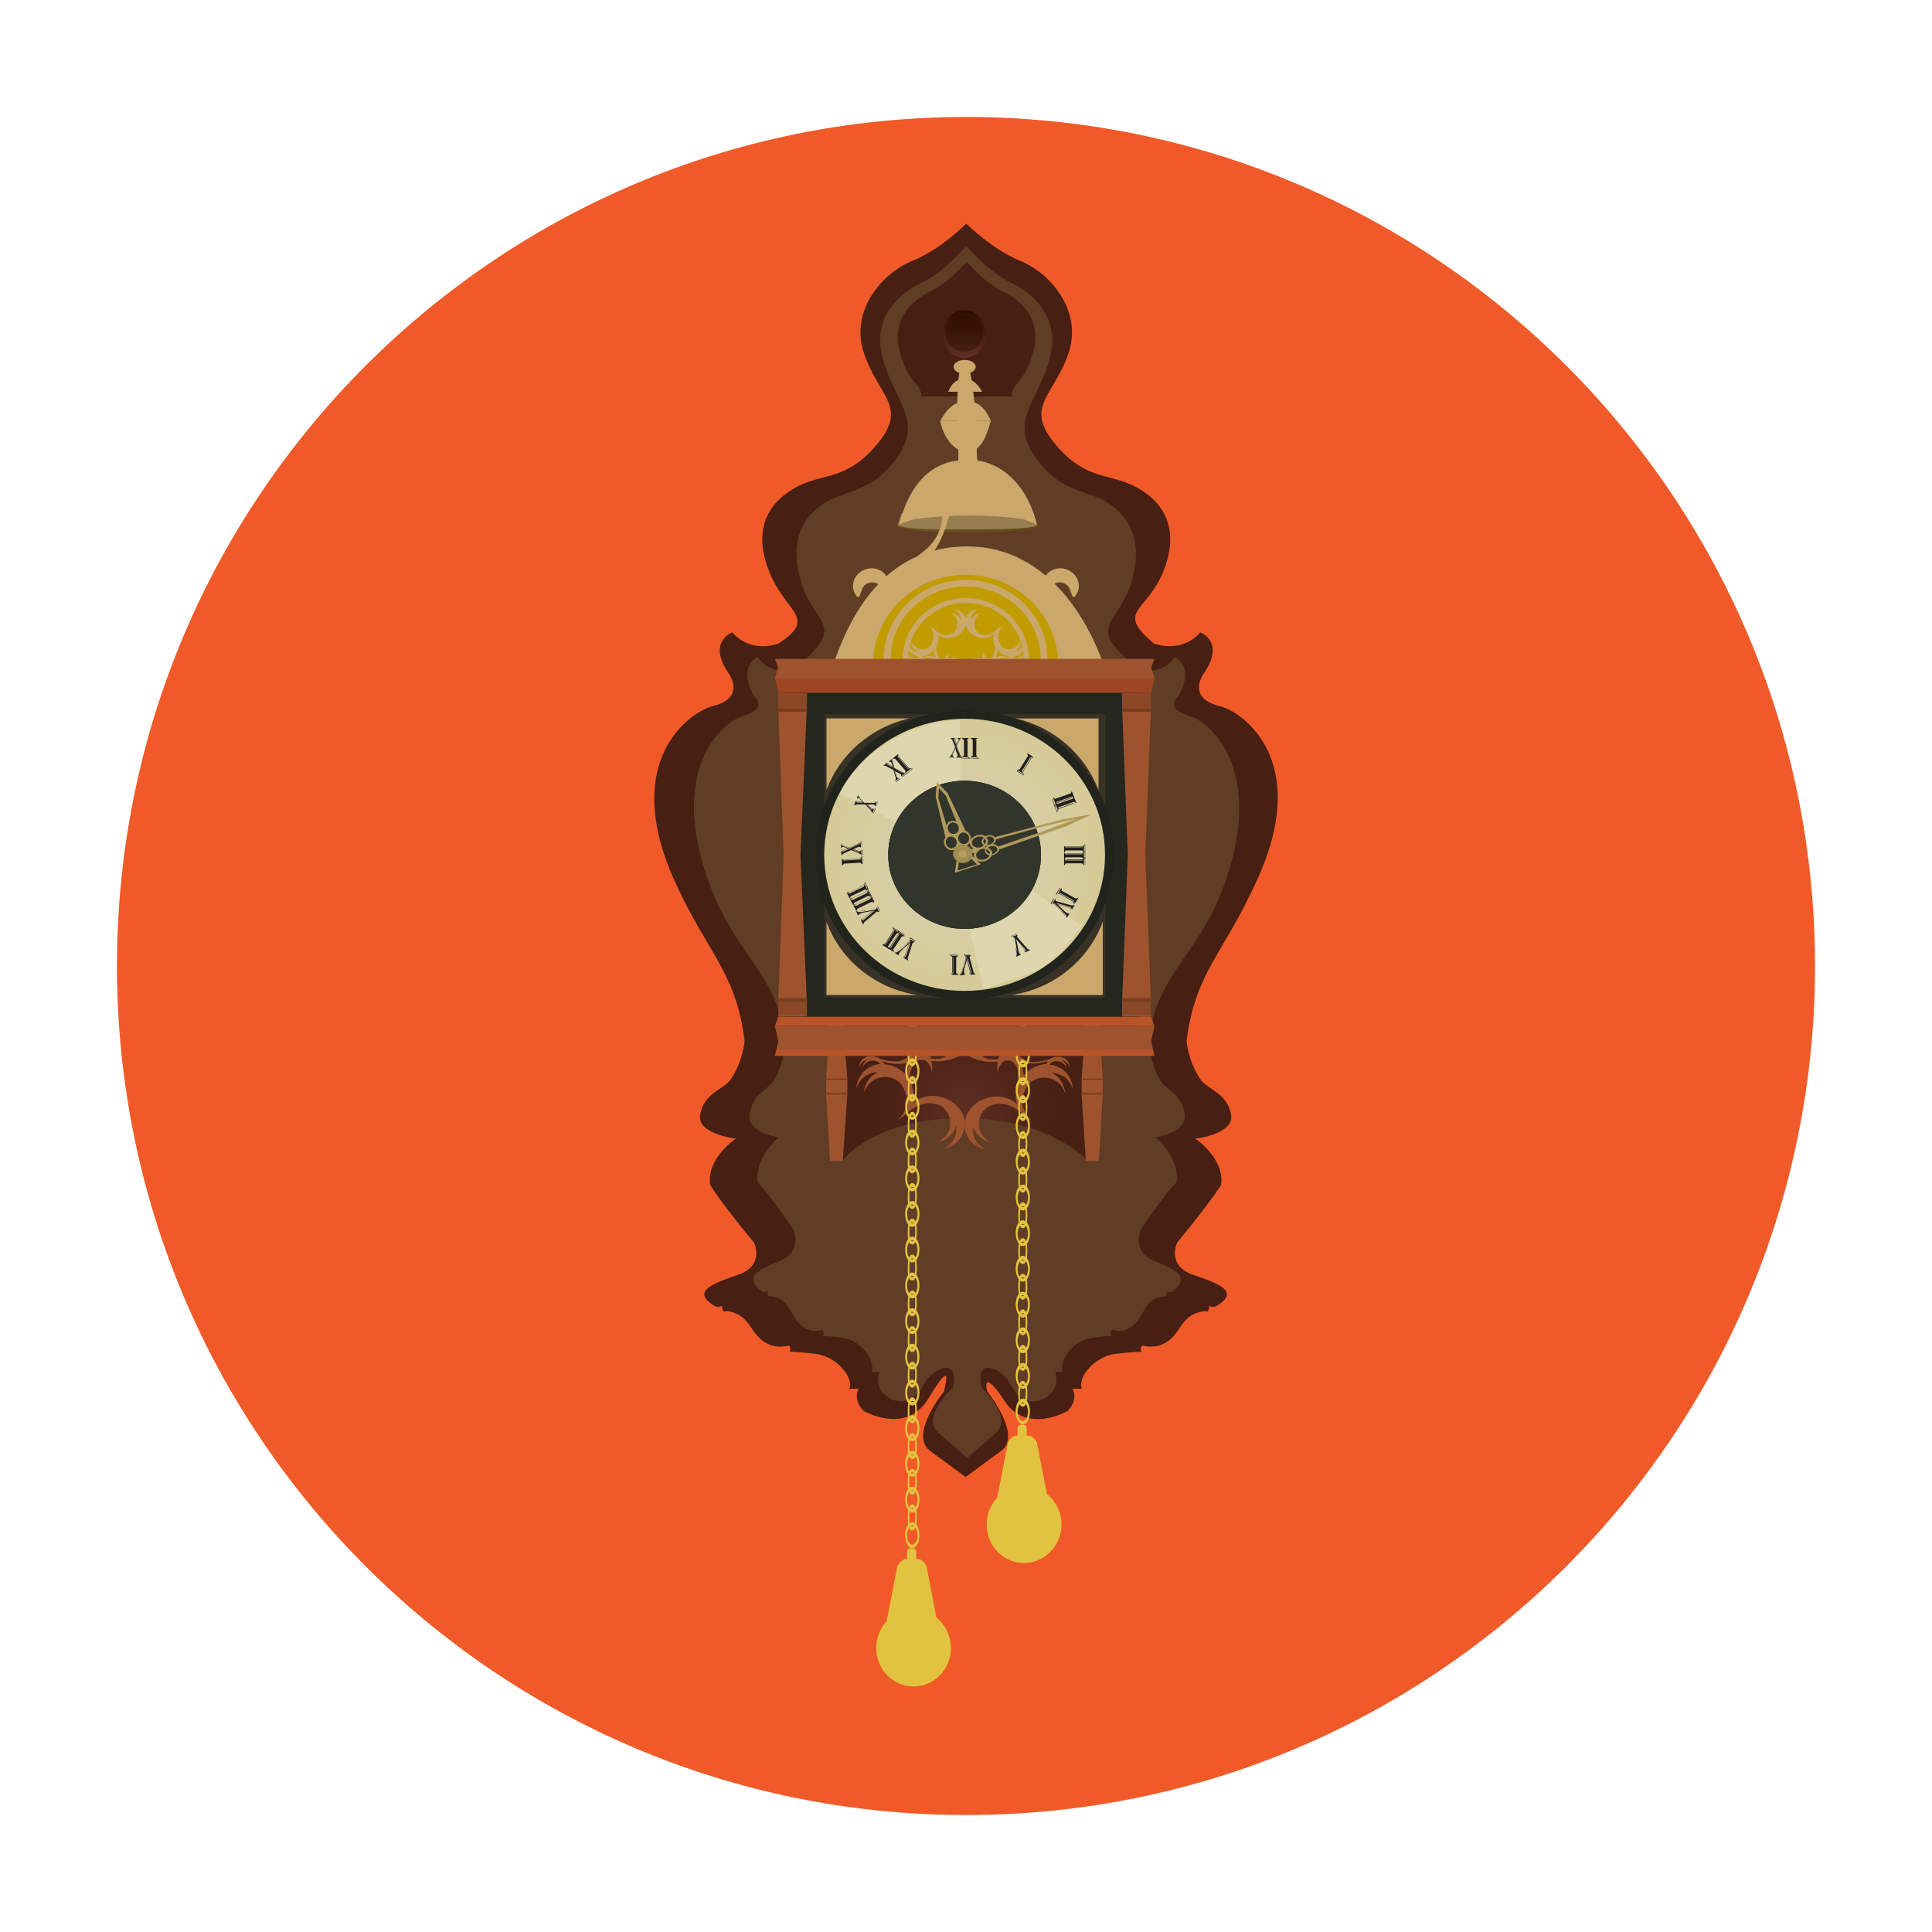 <?xml version="1.0" encoding="utf-8"?>
<!-- Generator: Adobe Illustrator 17.0.0, SVG Export Plug-In . SVG Version: 6.00 Build 0)  -->
<!DOCTYPE svg PUBLIC "-//W3C//DTD SVG 1.1//EN" "http://www.w3.org/Graphics/SVG/1.1/DTD/svg11.dtd">
<svg version="1.1" id="Layer_1" xmlns="http://www.w3.org/2000/svg" xmlns:xlink="http://www.w3.org/1999/xlink" x="0px" y="0px"
	 width="512px" height="512px" viewBox="0 0 512 512" enable-background="new 0 0 512 512" xml:space="preserve">
<g>
	<path fill="#F05A28" d="M256,31C131.747,31,31,131.747,31,256s100.747,225,225,225s225-100.747,225-225S380.253,31,256,31z"/>
	<g>
		<path fill="#471F13" d="M323.244,187.133c-9.215-2.254-4.048-8.933-4.048-8.933c5.512-8.265-1.12-10.602-1.12-10.602
			c-5.167,5.844-12.316,2.922-12.316,2.922c-10.593-8.933-1.464-8.098,2.842-19.869c4.823-13.107-2.842-19.619-9.215-22.374
			c-6.373-2.755-12.488-1.503-20.153-11.103s0.086-12.272,3.962-23.626c3.789-11.354-5.081-21.288-12.746-24.377
			c-7.579-3.089-14.211-9.768-14.383-9.935l0,0l0,0l0,0l0,0c-0.172,0.167-6.804,6.929-14.383,9.935
			c-7.665,3.089-16.536,13.024-12.746,24.377c3.789,11.354,11.541,14.025,3.962,23.626c-7.665,9.601-13.78,8.348-20.153,11.103
			c-6.373,2.755-14.038,9.267-9.215,22.374c4.306,11.855,13.522,12.773,2.842,19.869c0,0-7.148,2.922-12.316-2.922
			c0,0-6.632,2.421-1.12,10.602c0,0,5.167,6.679-4.048,8.933c-5.684,1.419-24.804,14.109-9.99,46.584
			c8.612,18.951,16.105,23.793,18.431,42.076c0,0-0.258,5.093-3.617,10.185c-1.809,2.755-7.234,3.59-8.182,9.517
			c-0.775,5.093,9.474,6.261,9.474,6.261s-7.837,5.176-6.804,12.272c0,0,2.239,3.924,11.627,15.278c0,0,3.014,6.094-4.392,8.599
			c-7.407,2.505-11.799,4.425-6.373,8.014c1.206,0.835,2.239,0.167,2.239,0.167c0.344,2.171,0.517,1.169,1.809,1.419
			c4.995,1.002,5.512,4.508,7.923,6.846c2.411,2.421,4.995,2.755,7.062,2.421c0,0,1.895-0.835,1.206,1.503
			c0,0,1.292-0.167,6.804,0.501c5.512,0.668,10.249,6.178,8.957,9.267h2.498c0,0-1.722,2.755,1.292,5.844
			c0,0,11.11,6.512,17.053-3.089c2.067-3.256,6.545-10.936,4.22-2.004c0,0-9.474,11.604-3.531,15.778l9.301,6.846l0,0l0,0l0,0l0,0
			l9.301-6.846c5.943-4.091-3.531-15.778-3.531-15.778c-1.378-5.093,2.239-1.252,4.22,2.004c6.029,9.684,17.053,3.089,17.053,3.089
			c3.014-3.089,1.292-5.844,1.292-5.844h2.498c-1.292-3.089,3.445-8.599,8.957-9.267c5.512-0.668,6.804-0.501,6.804-0.501
			c-0.689-2.338,1.206-1.503,1.206-1.503c2.153,0.334,4.651,0,7.062-2.421c2.411-2.421,2.842-5.844,7.923-6.846
			c1.378-0.25,1.464,0.751,1.809-1.419c0,0,1.034,0.668,2.239-0.167c5.426-3.59,1.033-5.51-6.373-8.014
			c-7.407-2.505-4.392-8.599-4.392-8.599c9.301-11.354,11.627-15.278,11.627-15.278c1.034-7.013-6.804-12.272-6.804-12.272
			s10.249-1.169,9.474-6.261c-0.947-5.927-6.373-6.762-8.182-9.517c-3.359-5.093-3.617-10.185-3.617-10.185
			c2.325-18.2,9.818-23.042,18.431-42.076C348.048,201.242,328.928,188.469,323.244,187.133z"/>
		<path fill="#603D24" d="M315.579,189.888c-7.493-2.171-3.273-5.426-3.273-5.426c4.478-8.014-0.947-10.352-0.947-10.352
			c-4.22,5.76-10.077,2.922-10.077,2.922c-14.038-11.604-4.995-11.187-1.464-22.708c3.876-12.773-2.325-19.118-7.493-21.789
			s-12.144-2.588-18.344-11.938s1.034-14.192,4.134-25.296s-4.134-17.448-10.335-20.454c-6.115-3.005-11.541-9.517-11.713-9.684l0,0
			l0,0l0,0l0,0c-0.172,0.167-5.598,6.762-11.713,9.684c-6.201,3.005-13.522,9.35-10.335,20.454
			c3.1,11.103,10.335,15.862,4.134,25.296c-6.201,9.35-13.177,9.267-18.344,11.938c-5.167,2.671-11.455,9.016-7.493,21.789
			c3.531,11.521,12.574,11.02-1.464,22.708c0,0-5.856,2.838-10.077-2.922c0,0-5.426,2.338-0.947,10.352c0,0,4.22,3.172-3.273,5.426
			c-4.651,1.336-20.239,13.775-8.182,45.332c7.062,18.45,17.914,23.209,19.809,40.991c0,0-0.258,5.009-2.928,9.851
			c-1.464,2.755-5.856,3.506-6.632,9.267c-0.689,4.926,7.751,6.094,7.751,6.094s-6.373,5.093-5.598,11.938
			c0,0,1.809,1.336,9.474,12.439c0,0,2.498,5.927-3.531,8.348c-6.029,2.421-9.56,4.258-5.167,7.848
			c1.033,0.835,1.809,0.167,1.809,0.167c0.258,2.087,0.431,1.085,1.55,1.419c4.134,1.002,4.478,4.341,6.459,6.679
			c1.981,2.338,4.048,2.671,5.77,2.338c0,0,1.55-0.835,1.033,1.503c0,0,1.033-0.167,5.512,0.501
			c4.478,0.668,8.354,6.011,7.321,9.016h2.067c0,0-1.378,2.672,1.033,5.677c0,0,6.201,6.345,11.11-3.005
			c1.636-3.172,9.129-7.347,7.321,1.419c0,0-8.699,8.014-3.789,12.022l7.579,6.679l0,0l0,0l0,0l0,0l7.579-6.679
			c4.823-4.007-3.789-12.022-3.789-12.022c-1.809-8.682,5.598-4.592,7.321-1.419c4.909,9.434,11.11,3.005,11.11,3.005
			c2.411-3.005,1.033-5.677,1.033-5.677h2.067c-1.034-3.005,2.756-8.348,7.321-9.016c4.478-0.668,5.512-0.501,5.512-0.501
			c-0.517-2.338,1.034-1.503,1.034-1.503c1.722,0.334,3.789,0,5.77-2.338c1.981-2.338,2.325-5.677,6.459-6.679
			c1.12-0.25,1.206,0.751,1.464-1.419c0,0,0.861,0.668,1.809-0.167c4.392-3.506,0.861-5.426-5.167-7.848
			c-6.029-2.421-3.531-8.348-3.531-8.348c7.579-11.103,9.474-12.439,9.474-12.439c0.861-6.846-5.598-11.938-5.598-11.938
			s8.354-1.169,7.751-6.094c-0.775-5.76-5.167-6.512-6.632-9.267c-2.67-4.926-2.928-9.851-2.928-9.851
			c1.895-17.782,12.746-22.457,19.809-40.991C335.818,203.663,320.229,191.224,315.579,189.888z"/>
		<path fill="#471F13" d="M265.54,77.101c-4.909-2.421-9.129-7.514-9.301-7.681c0,0,0,0.167-0.086,0.417
			c0-0.334-0.086-0.417-0.086-0.417c-0.086,0.167-4.392,5.259-9.301,7.681c-4.995,2.421-10.766,7.514-8.268,16.363
			s5.77,7.931,5.598,11.604h24.029c-0.172-3.673,3.1-2.755,5.598-11.604C276.306,84.614,270.536,79.522,265.54,77.101z"/>
		
			<linearGradient id="SVGID_1_" gradientUnits="userSpaceOnUse" x1="-116.05" y1="401.806" x2="-97.938" y2="401.806" gradientTransform="matrix(2.064 0 0 2.064 477.239 -697.846)">
			<stop  offset="0.139" style="stop-color:#694F21"/>
			<stop  offset="0.97" style="stop-color:#64491B"/>
		</linearGradient>
		<path fill="url(#SVGID_1_)" d="M250.124,141.05c1.809,0.083,4.134,0.083,6.373,0.083c9.818,0,16.88-0.668,18.689-1.503
			l-0.517-1.252l-0.775-2.421h-0.086c-2.325-6.679-7.407-12.69-14.9-13.858c-0.258-1.67-1.12-2.254-2.498-2.254
			c-1.378,0-2.153,0.25-2.498,2.254c-7.579,0.918-12.144,6.094-14.813,13.942h-0.086l-0.775,2.421l-0.431,1.169
			c1.809,0.668,6.201,1.169,10.938,1.336C247.799,144.222,249.263,142.636,250.124,141.05z"/>
		<g>
			<path fill="#CAA76B" d="M278.545,155.409c1.034-1.252,2.842-1.419,4.134-0.417c1.292,1.002,1.292,4.174,2.239,3.005
				c1.636-1.92,1.206-4.759-0.861-6.345s-4.995-1.336-6.632,0.501C275.875,154.073,277.77,156.327,278.545,155.409z"/>
			<path fill="#CAA76B" d="M233.416,155.409c-1.033-1.252-2.842-1.419-4.134-0.417c-1.292,1.002-1.292,4.174-2.239,3.005
				c-1.636-1.92-1.206-4.759,0.861-6.345c2.067-1.586,4.995-1.336,6.632,0.501C236.086,154.073,234.191,156.327,233.416,155.409z"/>
			<path fill="#CAA76B" d="M258.995,122.433c-0.258-1.753-0.344-26.131-3.359-26.131c-3.273,0-1.292,24.043-1.722,26.131h0.603
				c0,0,0.947-0.167,2.067-0.167c1.033,0,1.981,0.167,1.981,0.167H258.995z"/>
			<path fill="#CAA76B" d="M260.287,103.816c-0.258-0.334-1.636-3.423-4.651-3.423c-3.273,0-4.048,3.005-4.392,3.423H260.287z"/>
			<path fill="#CAA76B" d="M262.612,111.496c-0.431-0.501-1.809-5.176-6.287-5.176c-4.995,0-6.545,4.592-7.148,5.176H262.612z"/>
			<path fill="#CAA76B" d="M262.612,111.496c-0.431,0.751-1.636,8.265-6.201,8.265c-4.995,0-7.234-7.013-7.234-8.265H262.612z"/>
			<ellipse fill="#CAA76B" cx="255.636" cy="97.22" rx="2.928" ry="1.837"/>
		</g>
		<path fill="#987D50" d="M274.928,139.213c-1.895,0.918-8.612,1.085-18.517,1.085c-9.818,0-15.761,0-18.517-1.085l1.033-3.256
			l34.88-0.083L274.928,139.213z"/>
		<g>
			<path fill="#CAA76B" d="M274.756,138.962c-1.895-8.515-8.182-17.114-18.258-17.114c-10.077,0-15.416,6.762-18.258,17.114
				l4.134-1.419c0,0,6.89-0.918,14.641-0.918c7.751,0,14.124,0.918,14.124,0.918L274.756,138.962z"/>
			<path fill="#CAA76B" d="M256.497,144.806c-3.187,0-6.115,0.334-8.871,1.085c2.584-3.59,3.789-8.933,3.876-9.183l-1.722,0.083
				c-0.517,6.345-4.565,9.1-6.976,10.769c-0.947,0.417-1.895,0.918-2.756,1.419l0,0l0,0c-11.11,6.428-18,19.869-22.22,37.651
				l8.871-3.339c0,0,14.641-2.338,31.177-2.338c16.45,0,29.885,2.338,29.885,2.338l7.579,3.339
				C291.206,165.677,277.856,144.806,256.497,144.806z"/>
		</g>
		<rect x="207.923" y="176.113" fill="#25261E" width="93.617" height="102.185"/>
		<rect x="218.43" y="189.22" fill="#383226" width="74.498" height="75.219"/>
		<ellipse fill="#21241C" cx="255.636" cy="226.537" rx="39.531" ry="38.319"/>
		
			<radialGradient id="SVGID_2_" cx="-111.103" cy="447.928" r="17.502" gradientTransform="matrix(2.129 0 0 2.064 492.169 -697.846)" gradientUnits="userSpaceOnUse">
			<stop  offset="0" style="stop-color:#D8D1B5"/>
			<stop  offset="0.964" style="stop-color:#D6CB97"/>
		</radialGradient>
		<ellipse fill="url(#SVGID_2_)" cx="255.636" cy="226.537" rx="37.206" ry="36.065"/>
		<path fill="#DED6AE" d="M252.277,225.369l8.268,36.483c0,0,11.627-3.005,16.191-5.844c4.651-2.838,9.904-10.769,9.904-10.769
			l-31.866-22.624l-0.431-31.807c0,0-9.474,0.083-19.033,6.011c-9.99,6.178-12.746,13.524-12.746,13.524L252.277,225.369z"/>
		<g>
			<ellipse fill="#32352C" cx="255.636" cy="226.537" rx="20.239" ry="19.619"/>
			<ellipse fill="#32352C" cx="255.636" cy="226.537" rx="20.239" ry="19.619"/>
			<ellipse fill="#32352C" cx="255.636" cy="226.537" rx="20.239" ry="19.619"/>
		</g>
		<g>
			<path fill="#CAA76B" d="M268.038,263.688h24.201v-19.452C288.536,254.421,279.32,262.018,268.038,263.688z"/>
			<path fill="#CAA76B" d="M219.033,244.319v19.368h24.115C231.952,262.018,222.737,254.421,219.033,244.319z"/>
		</g>
		<polygon fill="#9E532E" points="213.78,269.365 206.287,269.365 206.287,264.523 207.665,226.537 206.287,188.552 206.287,183.71 
			213.78,183.71 213.78,188.552 212.143,226.537 213.78,264.523 		"/>
		<g>
			<rect x="206.287" y="183.71" fill="#8A4826" width="7.579" height="4.007"/>
			<rect x="206.287" y="265.107" fill="#8A4826" width="7.579" height="4.007"/>
		</g>
		<g>
			<rect x="206.287" y="264.523" fill="#773D1D" width="7.579" height="0.918"/>
			<rect x="206.287" y="187.717" fill="#773D1D" width="7.579" height="0.918"/>
		</g>
		<polygon fill="#9E532E" points="304.985,269.365 297.406,269.365 297.406,264.523 298.871,226.537 297.406,188.552 
			297.406,183.71 304.985,183.71 304.985,188.552 303.521,226.537 304.985,264.523 		"/>
		<g>
			<rect x="297.406" y="183.71" fill="#8A4826" width="7.579" height="4.007"/>
			<rect x="297.406" y="265.107" fill="#8A4826" width="7.579" height="4.007"/>
		</g>
		<g>
			<rect x="297.406" y="264.523" fill="#773D1D" width="7.579" height="0.918"/>
			<rect x="297.406" y="187.717" fill="#773D1D" width="7.579" height="0.918"/>
		</g>
		
			<radialGradient id="SVGID_3_" cx="-111.083" cy="480.114" r="11.96" gradientTransform="matrix(2.129 0 0 2.064 492.169 -697.846)" gradientUnits="userSpaceOnUse">
			<stop  offset="0" style="stop-color:#5C2E22"/>
			<stop  offset="0.994" style="stop-color:#471F13"/>
		</radialGradient>
		<path fill="url(#SVGID_3_)" d="M288.277,307.684c0,0-9.818-11.354-33.33-11.354s-31.866,11.354-31.866,11.354V278.13h65.196
			V307.684z"/>
		<polygon fill="#9E532E" points="223.34,270.116 219.981,270.116 218.947,285.811 218.947,287.815 218.947,290.069 
			219.981,307.684 223.34,307.684 224.545,290.069 224.545,287.815 224.545,285.811 		"/>
		<g>
			<rect x="218.947" y="289.651" fill="#773D1D" width="5.598" height="0.417"/>
			<rect x="218.947" y="285.811" fill="#773D1D" width="5.598" height="0.334"/>
		</g>
		<polygon fill="#9E532E" points="291.206,270.116 287.761,270.116 286.641,285.811 286.641,287.815 286.641,290.069 
			287.761,307.684 291.206,307.684 292.239,290.069 292.239,287.815 292.239,285.811 		"/>
		<g>
			<rect x="286.641" y="289.651" fill="#773D1D" width="5.598" height="0.417"/>
			<rect x="286.641" y="285.811" fill="#773D1D" width="5.598" height="0.334"/>
		</g>
		<g>
			<path fill="#9E532E" d="M250.469,291.071c-3.1-1.252-6.545-0.584-8.612,1.336c0.603-2.004,0.258-4.425-1.033-6.428
				c0.172-1.002,0.431-2.004,0.775-2.922c0.086-0.167,0.172-0.334,0.258-0.584c1.033-1.92,2.153-1.67,3.1-1.503
				c0.775,0.167,1.981,1.837,2.067,3.339c0.086-1.085,0-2.254-0.172-3.172c1.378,0.167,2.842,0.167,4.306-0.167
				c3.531-0.835,5.856-2.755,3.876-3.84c-1.206-0.668-3.187,2.588-5.081,3.172c-0.172,0.083-0.344,0.083-0.517,0.167
				c-0.861,0.167-1.809,0.167-2.67,0.083c-0.172-0.751-0.431-1.419-0.775-1.92c-0.775-1.252-1.895-1.419-2.928-0.584
				c-1.12,0.751-2.498,2.505-3.876,2.922c-0.172,0.083-0.344,0.083-0.517,0.167c-1.809,0.417-3.962-0.083-5.512-0.584
				c-1.292-0.918-3.187-0.918-4.392,0c-0.775,0.584-1.12,1.503-0.947,2.338c0.086-0.584,0.344-1.085,0.861-1.503
				c0.344-0.25,0.775-0.501,1.206-0.584c-0.172,0.083-0.258,0.167-0.431,0.334c-0.603,0.584-0.861,1.252-0.775,1.92
				c0.086-0.417,0.258-0.918,0.689-1.252c0.861-0.835,2.325-0.918,3.273-0.417c0.086,0.083,0.172,0.083,0.172,0.167
				c0.172,0.167,0.258,0.25,0.431,0.417c-1.033,0.083-2.067,0.417-3.014,0.918c-1.981,1.252-3.187,3.339-3.273,5.593
				c0.431-1.419,1.292-2.672,2.67-3.506c0.947-0.584,1.981-0.835,3.014-0.835c-0.344,0.167-0.689,0.334-1.033,0.584
				c-1.636,1.169-2.584,3.005-2.584,4.842c0.344-1.169,1.033-2.254,2.153-3.089c2.325-1.67,5.598-1.336,7.493,0.668
				c0.172,0.167,0.258,0.334,0.431,0.584c1.981,3.089,1.464,6.929-1.12,8.933c0.258-0.083,0.517-0.25,0.775-0.417
				c0.431-0.25,0.775-0.501,1.12-0.835l0,0c2.411-2.254,5.426-3.924,8.871-2.588c0.258,0.083,0.431,0.167,0.603,0.25
				c2.325,1.503,3.187,4.508,1.895,7.013c-0.603,1.169-1.636,2.087-2.756,2.588c1.895-0.334,3.531-1.503,4.478-3.339
				c0.172-0.334,0.344-0.751,0.431-1.085c0.172,1.002,0.086,2.087-0.344,3.089c-0.603,1.419-1.722,2.505-3.1,3.172
				c2.325-0.501,4.306-1.92,5.167-4.091C256.842,296.914,254.689,292.74,250.469,291.071z M234.363,282.054
				c-0.086-0.25-0.172-0.501-0.344-0.751c1.809,0.584,4.134,0.918,6.545,0.334c0.172,0,0.344-0.083,0.517-0.083
				c-0.431,1.085-0.689,2.338-0.775,3.506C238.67,283.223,236.517,282.138,234.363,282.054z"/>
			<path fill="#9E532E" d="M256.153,300.588c0.861,2.171,2.842,3.59,5.167,4.091c-1.378-0.668-2.498-1.753-3.1-3.172
				c-0.431-1.002-0.517-2.004-0.344-3.089c0.086,0.334,0.258,0.751,0.431,1.085c0.947,1.753,2.584,3.005,4.478,3.339
				c-1.12-0.501-2.153-1.419-2.756-2.588c-1.292-2.505-0.431-5.51,1.895-7.013c0.172-0.083,0.431-0.167,0.603-0.25
				c3.445-1.336,6.545,0.334,8.871,2.588l0,0c0.344,0.334,0.689,0.584,1.12,0.835c0.258,0.167,0.517,0.25,0.775,0.417
				c-2.584-2.004-3.1-5.844-1.12-8.933c0.086-0.167,0.258-0.417,0.431-0.584c1.895-2.004,5.167-2.338,7.493-0.668
				c1.12,0.751,1.809,1.92,2.153,3.089c-0.086-1.837-0.947-3.673-2.584-4.842c-0.345-0.25-0.689-0.417-1.034-0.584
				c1.034,0,2.067,0.334,3.014,0.835c1.378,0.835,2.239,2.087,2.67,3.506c-0.086-2.254-1.206-4.425-3.273-5.593
				c-0.947-0.584-1.981-0.835-3.014-0.918c0.086-0.167,0.258-0.334,0.431-0.417c0.086-0.083,0.172-0.083,0.172-0.167
				c0.947-0.584,2.411-0.417,3.273,0.417c0.431,0.334,0.689,0.835,0.689,1.252c0.086-0.668-0.172-1.419-0.775-1.92
				c-0.086-0.083-0.258-0.25-0.431-0.334c0.431,0.083,0.861,0.25,1.206,0.584c0.517,0.417,0.861,0.918,0.861,1.503
				c0.086-0.835-0.172-1.67-0.947-2.338c-1.206-0.918-3.1-0.918-4.392,0c-1.55,0.417-3.703,1.002-5.512,0.584
				c-0.172-0.083-0.344-0.083-0.517-0.167c-1.378-0.501-2.756-2.171-3.876-2.922c-1.034-0.835-2.067-0.668-2.928,0.584
				c-0.345,0.501-0.603,1.169-0.775,1.92c-0.861,0.083-1.809,0.083-2.67-0.083c-0.172-0.083-0.344-0.083-0.517-0.167
				c-1.895-0.668-3.962-3.84-5.081-3.172c-1.981,1.085,0.344,3.005,3.876,3.84c1.55,0.334,3.014,0.334,4.306,0.167
				c-0.172,1.002-0.172,2.087-0.172,3.172c0.086-1.419,1.292-3.172,2.067-3.339c0.861-0.167,2.067-0.417,3.1,1.503
				c0.086,0.167,0.172,0.334,0.258,0.584c0.345,0.918,0.603,1.92,0.775,2.922c-1.292,2.087-1.55,4.425-0.947,6.428
				c-2.153-1.92-5.512-2.588-8.612-1.336C256.756,292.74,254.603,296.914,256.153,300.588z M271.311,284.976
				c-0.172-1.169-0.431-2.421-0.775-3.506c0.172,0,0.345,0.083,0.517,0.083c2.411,0.584,4.651,0.25,6.545-0.334
				c-0.172,0.25-0.258,0.501-0.345,0.751C274.928,282.138,272.775,283.223,271.311,284.976z"/>
		</g>
		<g>
			<path fill="#E2C340" d="M241.77,410.286c1.033,0,1.895-1.503,1.895-3.423c0-1.92-0.861-3.423-1.895-3.423
				c-1.033,0-1.895,1.503-1.895,3.423C239.875,408.783,240.737,410.286,241.77,410.286z M241.77,404.358
				c0.775,0,1.378,1.085,1.378,2.505c0,1.336-0.603,2.505-1.378,2.505c-0.775,0-1.378-1.085-1.378-2.505
				C240.392,405.527,240.995,404.358,241.77,404.358z"/>
			<path fill="#E2C340" d="M241.77,400.852c1.033,0,1.895-1.503,1.895-3.423s-0.861-3.423-1.895-3.423
				c-1.033,0-1.895,1.503-1.895,3.423C239.875,399.266,240.737,400.852,241.77,400.852z M241.77,394.925
				c0.775,0,1.378,1.085,1.378,2.505c0,1.336-0.603,2.505-1.378,2.505c-0.775,0-1.378-1.085-1.378-2.505
				C240.392,396.01,240.995,394.925,241.77,394.925z"/>
			<path fill="#E2C340" d="M241.77,405.527c0.861,0,1.206-1.503,1.206-3.423c0-1.92-0.344-3.423-1.206-3.423
				c-0.861,0-1.206,1.503-1.206,3.423C240.564,404.025,240.823,405.527,241.77,405.527z M241.77,399.683
				c0.689,0,0.775,1.085,0.775,2.505c0,1.336-0.172,2.505-0.775,2.505c-0.689,0-0.775-1.085-0.775-2.505
				S241.081,399.683,241.77,399.683z"/>
			<path fill="#E2C340" d="M241.77,396.094c0.861,0,1.206-1.503,1.206-3.423s-0.344-3.423-1.206-3.423
				c-0.861,0-1.206,1.503-1.206,3.423C240.478,394.591,240.823,396.094,241.77,396.094z M241.77,390.166
				c0.689,0,0.775,1.085,0.775,2.505c0,1.336-0.172,2.505-0.775,2.505c-0.689,0-0.775-1.085-0.775-2.505
				C240.995,391.335,241.081,390.166,241.77,390.166z"/>
			<path fill="#E2C340" d="M241.77,391.335c1.033,0,1.895-1.503,1.895-3.423s-0.861-3.423-1.895-3.423
				c-1.033,0-1.895,1.503-1.895,3.423C239.875,389.832,240.737,391.335,241.77,391.335z M241.77,385.491
				c0.775,0,1.378,1.085,1.378,2.505c0,1.336-0.603,2.505-1.378,2.505c-0.775,0-1.378-1.085-1.378-2.505
				S240.995,385.491,241.77,385.491z"/>
			<path fill="#E2C340" d="M241.77,381.901c1.033,0,1.895-1.503,1.895-3.423c0-1.92-0.861-3.423-1.895-3.423
				c-1.033,0-1.895,1.503-1.895,3.423C239.875,380.399,240.737,381.901,241.77,381.901z M241.77,376.057
				c0.775,0,1.378,1.085,1.378,2.505c0,1.336-0.603,2.505-1.378,2.505c-0.775,0-1.378-1.085-1.378-2.505
				C240.392,377.143,240.995,376.057,241.77,376.057z"/>
			<path fill="#E2C340" d="M241.77,386.66c0.861,0,1.206-1.503,1.206-3.423c0-1.92-0.344-3.423-1.206-3.423
				c-0.861,0-1.206,1.503-1.206,3.423C240.478,385.074,240.823,386.66,241.77,386.66z M241.77,380.732
				c0.689,0,0.775,1.085,0.775,2.505c0,1.336-0.172,2.505-0.775,2.505c-0.689,0-0.775-1.085-0.775-2.505
				C240.995,381.818,241.081,380.732,241.77,380.732z"/>
			<path fill="#E2C340" d="M241.77,377.143c0.861,0,1.206-1.503,1.206-3.423s-0.344-3.423-1.206-3.423
				c-0.861,0-1.206,1.503-1.206,3.423C240.478,375.64,240.823,377.143,241.77,377.143z M241.77,371.299
				c0.689,0,0.775,1.085,0.775,2.505c0,1.336-0.172,2.505-0.775,2.505c-0.689,0-0.775-1.085-0.775-2.505
				C240.995,372.384,241.081,371.299,241.77,371.299z"/>
			<path fill="#E2C340" d="M241.77,372.468c1.033,0,1.895-1.503,1.895-3.423c0-1.92-0.861-3.423-1.895-3.423
				c-1.033,0-1.895,1.503-1.895,3.423C239.875,370.881,240.737,372.468,241.77,372.468z M241.77,366.54
				c0.775,0,1.378,1.085,1.378,2.505c0,1.336-0.603,2.505-1.378,2.505c-0.775,0-1.378-1.085-1.378-2.505
				C240.392,367.709,240.995,366.54,241.77,366.54z"/>
			<path fill="#E2C340" d="M241.77,362.95c1.033,0,1.895-1.503,1.895-3.423c0-1.92-0.861-3.423-1.895-3.423
				c-1.033,0-1.895,1.503-1.895,3.423C239.875,361.448,240.737,362.95,241.77,362.95z M241.77,357.106
				c0.775,0,1.378,1.085,1.378,2.505c0,1.336-0.603,2.505-1.378,2.505c-0.775,0-1.378-1.085-1.378-2.505
				C240.392,358.192,240.995,357.106,241.77,357.106z"/>
			<path fill="#E2C340" d="M241.77,367.709c0.861,0,1.206-1.503,1.206-3.423c0-1.92-0.344-3.423-1.206-3.423
				c-0.861,0-1.206,1.503-1.206,3.423C240.478,366.206,240.823,367.709,241.77,367.709z M241.77,361.865
				c0.689,0,0.775,1.085,0.775,2.505c0,1.336-0.172,2.505-0.775,2.505c-0.689,0-0.775-1.085-0.775-2.505
				S241.081,361.865,241.77,361.865z"/>
			<path fill="#E2C340" d="M241.77,358.275c0.861,0,1.206-1.503,1.206-3.423s-0.344-3.423-1.206-3.423
				c-0.861,0-1.206,1.503-1.206,3.423C240.478,356.773,240.823,358.275,241.77,358.275z M241.77,352.348
				c0.689,0,0.775,1.085,0.775,2.505c0,1.336-0.172,2.505-0.775,2.505c-0.689,0-0.775-1.085-0.775-2.505
				C240.995,353.517,241.081,352.348,241.77,352.348z"/>
			<path fill="#E2C340" d="M241.77,353.517c1.033,0,1.895-1.503,1.895-3.423s-0.861-3.423-1.895-3.423
				c-1.033,0-1.895,1.503-1.895,3.423C239.875,352.014,240.737,353.517,241.77,353.517z M241.77,347.673
				c0.775,0,1.378,1.085,1.378,2.505c0,1.336-0.603,2.505-1.378,2.505c-0.775,0-1.378-1.085-1.378-2.505
				C240.392,348.758,240.995,347.673,241.77,347.673z"/>
			<path fill="#E2C340" d="M241.77,344.083c1.033,0,1.895-1.503,1.895-3.423s-0.861-3.423-1.895-3.423
				c-1.033,0-1.895,1.503-1.895,3.423C239.875,342.58,240.737,344.083,241.77,344.083z M241.77,338.156
				c0.775,0,1.378,1.085,1.378,2.505c0,1.336-0.603,2.505-1.378,2.505c-0.775,0-1.378-1.085-1.378-2.505
				C240.392,339.324,240.995,338.156,241.77,338.156z"/>
			<path fill="#E2C340" d="M241.77,348.842c0.861,0,1.206-1.503,1.206-3.423s-0.344-3.423-1.206-3.423
				c-0.861,0-1.206,1.503-1.206,3.423C240.478,347.255,240.823,348.842,241.77,348.842z M241.77,342.914
				c0.689,0,0.775,1.085,0.775,2.505c0,1.336-0.172,2.505-0.775,2.505c-0.689,0-0.775-1.085-0.775-2.505
				C240.995,343.999,241.081,342.914,241.77,342.914z"/>
			<path fill="#E2C340" d="M241.77,339.324c0.861,0,1.206-1.503,1.206-3.423s-0.344-3.423-1.206-3.423
				c-0.861,0-1.206,1.503-1.206,3.423C240.478,337.822,240.823,339.324,241.77,339.324z M241.77,333.48
				c0.689,0,0.775,1.085,0.775,2.505c0,1.336-0.172,2.505-0.775,2.505c-0.689,0-0.775-1.085-0.775-2.505
				C240.995,334.566,241.081,333.48,241.77,333.48z"/>
			<path fill="#E2C340" d="M241.77,334.566c1.033,0,1.895-1.503,1.895-3.423s-0.861-3.423-1.895-3.423
				c-1.033,0-1.895,1.503-1.895,3.423C239.875,333.063,240.737,334.566,241.77,334.566z M241.77,328.722
				c0.775,0,1.378,1.085,1.378,2.505c0,1.336-0.603,2.505-1.378,2.505c-0.775,0-1.378-1.085-1.378-2.505
				C240.392,329.807,240.995,328.722,241.77,328.722z"/>
			<path fill="#E2C340" d="M241.77,325.132c1.033,0,1.895-1.503,1.895-3.423c0-1.92-0.861-3.423-1.895-3.423
				c-1.033,0-1.895,1.503-1.895,3.423C239.875,323.629,240.737,325.132,241.77,325.132z M241.77,319.205
				c0.775,0,1.378,1.085,1.378,2.505c0,1.336-0.603,2.505-1.378,2.505c-0.775,0-1.378-1.085-1.378-2.505
				C240.392,320.373,240.995,319.205,241.77,319.205z"/>
			<path fill="#E2C340" d="M241.77,329.807c0.861,0,1.206-1.503,1.206-3.423c0-1.92-0.344-3.423-1.206-3.423
				c-0.861,0-1.206,1.503-1.206,3.423C240.478,328.304,240.823,329.807,241.77,329.807z M241.77,323.963
				c0.689,0,0.775,1.085,0.775,2.505c0,1.336-0.172,2.505-0.775,2.505c-0.689,0-0.775-1.085-0.775-2.505
				C240.995,325.049,241.081,323.963,241.77,323.963z"/>
			<path fill="#E2C340" d="M241.77,320.373c0.861,0,1.206-1.503,1.206-3.423c0-1.92-0.344-3.423-1.206-3.423
				c-0.861,0-1.206,1.503-1.206,3.423C240.478,318.871,240.823,320.373,241.77,320.373z M241.77,314.53
				c0.689,0,0.775,1.085,0.775,2.505c0,1.336-0.172,2.505-0.775,2.505c-0.689,0-0.775-1.085-0.775-2.505
				S241.081,314.53,241.77,314.53z"/>
			<path fill="#E2C340" d="M241.77,315.698c1.033,0,1.895-1.503,1.895-3.423s-0.861-3.423-1.895-3.423
				c-1.033,0-1.895,1.503-1.895,3.423C239.875,314.112,240.737,315.698,241.77,315.698z M241.77,309.771
				c0.775,0,1.378,1.085,1.378,2.505c0,1.336-0.603,2.505-1.378,2.505c-0.775,0-1.378-1.085-1.378-2.505
				S240.995,309.771,241.77,309.771z"/>
			<path fill="#E2C340" d="M241.77,306.181c1.033,0,1.895-1.503,1.895-3.423s-0.861-3.423-1.895-3.423
				c-1.033,0-1.895,1.503-1.895,3.423C239.875,304.678,240.737,306.181,241.77,306.181z M241.77,300.337
				c0.775,0,1.378,1.085,1.378,2.505c0,1.336-0.603,2.505-1.378,2.505c-0.775,0-1.378-1.085-1.378-2.505
				S240.995,300.337,241.77,300.337z"/>
			<path fill="#E2C340" d="M241.77,310.94c0.861,0,1.206-1.503,1.206-3.423s-0.344-3.423-1.206-3.423
				c-0.861,0-1.206,1.503-1.206,3.423C240.478,309.437,240.823,310.94,241.77,310.94z M241.77,305.012
				c0.689,0,0.775,1.085,0.775,2.505c0,1.336-0.172,2.505-0.775,2.505c-0.689,0-0.775-1.085-0.775-2.505
				C240.995,306.181,241.081,305.012,241.77,305.012z"/>
			<path fill="#E2C340" d="M241.77,301.506c0.861,0,1.206-1.503,1.206-3.423s-0.344-3.423-1.206-3.423
				c-0.861,0-1.206,1.503-1.206,3.423C240.478,299.92,240.823,301.506,241.77,301.506z M241.77,295.579
				c0.689,0,0.775,1.085,0.775,2.505c0,1.336-0.172,2.505-0.775,2.505c-0.689,0-0.775-1.085-0.775-2.505
				C240.995,296.747,241.081,295.579,241.77,295.579z"/>
			<path fill="#E2C340" d="M241.77,296.747c1.033,0,1.895-1.503,1.895-3.423s-0.861-3.423-1.895-3.423
				c-1.033,0-1.895,1.503-1.895,3.423C239.875,295.245,240.737,296.747,241.77,296.747z M241.77,290.904
				c0.775,0,1.378,1.085,1.378,2.505c0,1.336-0.603,2.505-1.378,2.505c-0.775,0-1.378-1.085-1.378-2.505
				C240.392,291.989,240.995,290.904,241.77,290.904z"/>
			<path fill="#E2C340" d="M241.77,287.314c1.033,0,1.895-1.503,1.895-3.423c0-1.92-0.861-3.423-1.895-3.423
				c-1.033,0-1.895,1.503-1.895,3.423S240.737,287.314,241.77,287.314z M241.77,281.386c0.775,0,1.378,1.085,1.378,2.505
				c0,1.336-0.603,2.505-1.378,2.505c-0.775,0-1.378-1.085-1.378-2.505C240.392,282.555,240.995,281.386,241.77,281.386z"/>
			<path fill="#E2C340" d="M241.77,291.989c0.861,0,1.206-1.503,1.206-3.423s-0.344-3.423-1.206-3.423
				c-0.861,0-1.206,1.503-1.206,3.423C240.478,290.486,240.823,291.989,241.77,291.989z M241.77,286.145
				c0.689,0,0.775,1.085,0.775,2.505c0,1.336-0.172,2.505-0.775,2.505c-0.689,0-0.775-1.085-0.775-2.505
				C240.995,287.23,241.081,286.145,241.77,286.145z"/>
			<path fill="#E2C340" d="M241.77,282.555c0.861,0,1.206-1.503,1.206-3.423c0-1.92-0.344-3.423-1.206-3.423
				c-0.861,0-1.206,1.503-1.206,3.423C240.478,281.052,240.823,282.555,241.77,282.555z M241.77,276.711
				c0.689,0,0.775,1.085,0.775,2.505c0,1.336-0.172,2.505-0.775,2.505c-0.689,0-0.775-1.085-0.775-2.505
				S241.081,276.711,241.77,276.711z"/>
			<path fill="#E2C340" d="M241.77,277.88c1.033,0,1.895-1.503,1.895-3.423c0-1.92-0.861-3.423-1.895-3.423
				c-1.033,0-1.895,1.503-1.895,3.423C239.875,276.294,240.737,277.88,241.77,277.88z M241.77,271.953
				c0.775,0,1.378,1.085,1.378,2.505c0,1.336-0.603,2.505-1.378,2.505c-0.775,0-1.378-1.085-1.378-2.505
				C240.392,273.038,240.995,271.953,241.77,271.953z"/>
			<path fill="#E2C340" d="M248.143,428.652l-2.498-13.024c0-0.918-1.206-2.421-2.239-2.421h-0.603v-2.004
				c0-0.668-0.517-0.918-1.206-0.918s-1.206,0.25-1.206,0.918v2.004h-0.431c-0.947,0-2.239,1.503-2.239,2.421l-2.756,14.025
				c-1.722,1.837-2.756,4.341-2.756,7.096c0,5.593,4.392,10.185,9.904,10.185c5.426,0,9.904-4.592,9.904-10.185
				C251.933,433.411,250.469,430.489,248.143,428.652z"/>
			<path fill="#E2C340" d="M271.052,377.477c1.034,0,1.895-1.503,1.895-3.423s-0.861-3.423-1.895-3.423
				c-1.033,0-1.895,1.503-1.895,3.423C269.244,375.974,270.019,377.477,271.052,377.477z M271.052,371.633
				c0.775,0,1.378,1.085,1.378,2.505c0,1.419-0.603,2.505-1.378,2.505s-1.378-1.085-1.378-2.505
				C269.674,372.718,270.363,371.633,271.052,371.633z"/>
			<path fill="#E2C340" d="M271.052,368.043c1.034,0,1.895-1.503,1.895-3.423c0-1.92-0.861-3.423-1.895-3.423
				c-1.033,0-1.895,1.503-1.895,3.423C269.244,366.54,270.019,368.043,271.052,368.043z M271.052,362.199
				c0.775,0,1.378,1.085,1.378,2.505c0,1.336-0.603,2.505-1.378,2.505s-1.378-1.085-1.378-2.505
				C269.761,363.284,270.363,362.199,271.052,362.199z"/>
			<path fill="#E2C340" d="M271.052,372.802c0.861,0,1.206-1.503,1.206-3.423c0-1.92-0.344-3.423-1.206-3.423
				c-0.861,0-1.206,1.503-1.206,3.423C269.847,371.215,270.191,372.802,271.052,372.802z M271.052,366.874
				c0.689,0,0.775,1.085,0.775,2.505c0,1.336-0.172,2.505-0.775,2.505c-0.689,0-0.775-1.085-0.775-2.505
				C270.277,368.043,270.45,366.874,271.052,366.874z"/>
			<path fill="#E2C340" d="M271.052,363.284c0.861,0,1.206-1.503,1.206-3.423c0-1.92-0.344-3.423-1.206-3.423
				c-0.861,0-1.206,1.503-1.206,3.423S270.191,363.284,271.052,363.284z M271.052,357.44c0.689,0,0.775,1.085,0.775,2.505
				c0,1.336-0.172,2.505-0.775,2.505c-0.689,0-0.775-1.085-0.775-2.505S270.45,357.44,271.052,357.44z"/>
			<path fill="#E2C340" d="M271.052,358.609c1.034,0,1.895-1.503,1.895-3.423c0-1.92-0.861-3.423-1.895-3.423
				c-1.033,0-1.895,1.503-1.895,3.423C269.244,357.106,270.019,358.609,271.052,358.609z M271.052,352.682
				c0.775,0,1.378,1.085,1.378,2.505c0,1.336-0.603,2.505-1.378,2.505s-1.378-1.085-1.378-2.505
				C269.761,353.851,270.363,352.682,271.052,352.682z"/>
			<path fill="#E2C340" d="M271.052,349.175c1.034,0,1.895-1.503,1.895-3.423s-0.861-3.423-1.895-3.423
				c-1.033,0-1.895,1.503-1.895,3.423C269.244,347.589,270.019,349.175,271.052,349.175z M271.052,343.248
				c0.775,0,1.378,1.085,1.378,2.505c0,1.336-0.603,2.505-1.378,2.505s-1.378-1.085-1.378-2.505
				C269.761,344.333,270.363,343.248,271.052,343.248z"/>
			<path fill="#E2C340" d="M271.052,353.851c0.861,0,1.206-1.503,1.206-3.423c0-1.92-0.344-3.423-1.206-3.423
				c-0.861,0-1.206,1.503-1.206,3.423C269.847,352.348,270.191,353.851,271.052,353.851z M271.052,348.007
				c0.689,0,0.775,1.085,0.775,2.505c0,1.336-0.172,2.505-0.775,2.505c-0.689,0-0.775-1.085-0.775-2.505
				C270.277,349.092,270.45,348.007,271.052,348.007z"/>
			<path fill="#E2C340" d="M271.052,344.417c0.861,0,1.206-1.503,1.206-3.423s-0.344-3.423-1.206-3.423
				c-0.861,0-1.206,1.503-1.206,3.423C269.847,342.914,270.191,344.417,271.052,344.417z M271.052,338.49
				c0.689,0,0.775,1.085,0.775,2.505c0,1.336-0.172,2.505-0.775,2.505c-0.689,0-0.775-1.085-0.775-2.505
				C270.277,339.658,270.45,338.49,271.052,338.49z"/>
			<path fill="#E2C340" d="M271.052,339.658c1.034,0,1.895-1.503,1.895-3.423s-0.861-3.423-1.895-3.423
				c-1.033,0-1.895,1.503-1.895,3.423C269.244,338.156,270.019,339.658,271.052,339.658z M271.052,333.814
				c0.775,0,1.378,1.085,1.378,2.505c0,1.336-0.603,2.505-1.378,2.505s-1.378-1.085-1.378-2.505
				C269.761,334.9,270.363,333.814,271.052,333.814z"/>
			<path fill="#E2C340" d="M271.052,330.225c1.034,0,1.895-1.503,1.895-3.423c0-1.92-0.861-3.423-1.895-3.423
				c-1.033,0-1.895,1.503-1.895,3.423C269.244,328.722,270.019,330.225,271.052,330.225z M271.052,324.381
				c0.775,0,1.378,1.085,1.378,2.505c0,1.336-0.603,2.505-1.378,2.505s-1.378-1.085-1.378-2.505
				C269.761,325.466,270.363,324.381,271.052,324.381z"/>
			<path fill="#E2C340" d="M271.052,334.983c0.861,0,1.206-1.503,1.206-3.423c0-1.837-0.344-3.423-1.206-3.423
				c-0.861,0-1.206,1.503-1.206,3.423C269.847,333.397,270.191,334.983,271.052,334.983z M271.052,329.056
				c0.689,0,0.775,1.085,0.775,2.505c0,1.336-0.172,2.505-0.775,2.505c-0.689,0-0.775-1.085-0.775-2.505
				C270.277,330.141,270.45,329.056,271.052,329.056z"/>
			<path fill="#E2C340" d="M271.052,325.466c0.861,0,1.206-1.503,1.206-3.423c0-1.92-0.344-3.423-1.206-3.423
				c-0.861,0-1.206,1.503-1.206,3.423C269.847,323.963,270.191,325.466,271.052,325.466z M271.052,319.622
				c0.689,0,0.775,1.085,0.775,2.505c0,1.336-0.172,2.505-0.775,2.505c-0.689,0-0.775-1.085-0.775-2.505
				C270.277,320.707,270.45,319.622,271.052,319.622z"/>
			<path fill="#E2C340" d="M271.052,320.791c1.034,0,1.895-1.503,1.895-3.423c0-1.92-0.861-3.423-1.895-3.423
				c-1.033,0-1.895,1.503-1.895,3.423C269.244,319.205,270.019,320.791,271.052,320.791z M271.052,314.864
				c0.775,0,1.378,1.085,1.378,2.505c0,1.336-0.603,2.505-1.378,2.505s-1.378-1.085-1.378-2.505
				C269.761,316.032,270.363,314.864,271.052,314.864z"/>
			<path fill="#E2C340" d="M271.052,311.274c1.034,0,1.895-1.503,1.895-3.423c0-1.92-0.861-3.423-1.895-3.423
				c-1.033,0-1.895,1.503-1.895,3.423C269.244,309.771,270.019,311.274,271.052,311.274z M271.052,305.43
				c0.775,0,1.378,1.085,1.378,2.505c0,1.336-0.603,2.505-1.378,2.505s-1.378-1.085-1.378-2.505
				C269.761,306.515,270.363,305.43,271.052,305.43z"/>
			<path fill="#E2C340" d="M271.052,316.032c0.861,0,1.206-1.503,1.206-3.423c0-1.92-0.344-3.423-1.206-3.423
				c-0.861,0-1.206,1.503-1.206,3.423C269.847,314.53,270.191,316.032,271.052,316.032z M271.052,310.188
				c0.689,0,0.775,1.085,0.775,2.505c0,1.336-0.172,2.505-0.775,2.505c-0.689,0-0.775-1.085-0.775-2.505
				S270.45,310.188,271.052,310.188z"/>
			<path fill="#E2C340" d="M271.052,306.599c0.861,0,1.206-1.503,1.206-3.423s-0.344-3.423-1.206-3.423
				c-0.861,0-1.206,1.503-1.206,3.423C269.847,305.096,270.191,306.599,271.052,306.599z M271.052,300.671
				c0.689,0,0.775,1.085,0.775,2.505c0,1.336-0.172,2.505-0.775,2.505c-0.689,0-0.775-1.085-0.775-2.505
				C270.277,301.84,270.45,300.671,271.052,300.671z"/>
			<path fill="#E2C340" d="M271.052,301.84c1.034,0,1.895-1.503,1.895-3.423s-0.861-3.423-1.895-3.423
				c-1.033,0-1.895,1.503-1.895,3.423C269.244,300.254,270.019,301.84,271.052,301.84z M271.052,295.913
				c0.775,0,1.378,1.085,1.378,2.505c0,1.419-0.603,2.505-1.378,2.505s-1.378-1.085-1.378-2.505
				C269.674,296.998,270.363,295.913,271.052,295.913z"/>
			<path fill="#E2C340" d="M271.052,292.323c1.034,0,1.895-1.503,1.895-3.423s-0.861-3.423-1.895-3.423
				c-1.033,0-1.895,1.503-1.895,3.423C269.244,290.82,270.019,292.323,271.052,292.323z M271.052,286.479
				c0.775,0,1.378,1.085,1.378,2.505c0,1.336-0.603,2.505-1.378,2.505s-1.378-1.085-1.378-2.505
				C269.761,287.564,270.363,286.479,271.052,286.479z"/>
			<path fill="#E2C340" d="M271.052,297.081c0.861,0,1.206-1.503,1.206-3.423s-0.344-3.423-1.206-3.423
				c-0.861,0-1.206,1.503-1.206,3.423C269.847,295.579,270.191,297.081,271.052,297.081z M271.052,291.237
				c0.689,0,0.775,1.085,0.775,2.505c0,1.336-0.172,2.505-0.775,2.505c-0.689,0-0.775-1.085-0.775-2.505
				S270.45,291.237,271.052,291.237z"/>
			<path fill="#E2C340" d="M271.052,287.648c0.861,0,1.206-1.503,1.206-3.423s-0.344-3.423-1.206-3.423
				c-0.861,0-1.206,1.503-1.206,3.423C269.847,286.145,270.191,287.648,271.052,287.648z M271.052,281.72
				c0.689,0,0.775,1.085,0.775,2.505c0,1.336-0.172,2.505-0.775,2.505c-0.689,0-0.775-1.085-0.775-2.505
				C270.277,282.889,270.45,281.72,271.052,281.72z"/>
			<path fill="#E2C340" d="M271.052,282.889c1.034,0,1.895-1.503,1.895-3.423s-0.861-3.423-1.895-3.423
				c-1.033,0-1.895,1.503-1.895,3.423C269.244,281.386,270.019,282.889,271.052,282.889z M271.052,277.045
				c0.775,0,1.378,1.085,1.378,2.505c0,1.336-0.603,2.505-1.378,2.505s-1.378-1.085-1.378-2.505
				C269.761,278.13,270.363,277.045,271.052,277.045z"/>
			<path fill="#E2C340" d="M271.052,278.13c0.861,0,1.206-1.503,1.206-3.423c0-1.92-0.344-3.423-1.206-3.423
				c-0.861,0-1.206,1.503-1.206,3.423S270.191,278.13,271.052,278.13z M271.052,272.287c0.689,0,0.775,1.085,0.775,2.505
				c0,1.336-0.172,2.505-0.775,2.505c-0.689,0-0.775-1.085-0.775-2.505C270.277,273.372,270.45,272.287,271.052,272.287z"/>
			<path fill="#E2C340" d="M277.426,395.927l-2.498-13.024c0-0.918-1.206-2.421-2.239-2.421h-0.603v-2.004
				c0-0.668-0.517-0.918-1.206-0.918c-0.689,0-1.206,0.25-1.206,0.918v2.004h-0.431c-0.947,0-2.239,1.503-2.239,2.421l-2.756,14.025
				c-1.722,1.837-2.756,4.341-2.756,7.096c0,5.677,4.392,10.185,9.904,10.185c5.426,0,9.904-4.592,9.904-10.185
				C281.301,400.685,279.751,397.763,277.426,395.927z"/>
		</g>
		<polygon fill="#B85227" points="305.933,271.869 205.34,271.869 206.287,269.448 305.072,269.448 		"/>
		<polygon fill="#9E532E" points="305.933,271.869 205.34,271.869 206.287,275.96 205.34,279.8 305.933,279.8 305.072,275.96 		"/>
		<polygon fill="#B85227" points="305.933,279.8 205.34,279.8 205.77,278.214 305.502,278.214 		"/>
		<g>
			<path fill="#CAA76B" d="M240.995,190.389h-21.962v18.951C222.478,199.989,230.746,192.726,240.995,190.389z"/>
			<path fill="#CAA76B" d="M291.119,209.423v-19.034h-21.962C279.32,192.726,287.588,199.989,291.119,209.423z"/>
		</g>
		<g>
			<path fill="#C19C00" d="M280.44,176.113c0-13.107-10.938-23.793-24.545-23.793c-13.522,0-24.545,10.602-24.545,23.793h17.655
				c-0.603-0.417-1.292-1.336-1.981-1.586c-0.086,0-0.172-0.083-0.258-0.083c-0.947-0.25-2.153,0.083-2.928,0.334
				c-0.689,0.501-1.722,0.501-2.411,0c-0.431-0.334-0.603-0.835-0.517-1.336c0,0.334,0.172,0.584,0.517,0.835
				c0.172,0.167,0.431,0.25,0.689,0.334c-0.086-0.083-0.172-0.083-0.172-0.167c-0.344-0.334-0.517-0.751-0.431-1.085
				c0,0.25,0.172,0.501,0.344,0.751c0.517,0.417,1.206,0.501,1.722,0.25l0.086-0.083c0.086-0.083,0.172-0.167,0.258-0.25
				c-0.603-0.083-1.12-0.25-1.636-0.501c-1.12-0.668-1.722-1.837-1.722-3.172c0.258,0.835,0.689,1.503,1.464,2.004
				c0.517,0.334,1.033,0.501,1.636,0.501c-0.172-0.083-0.344-0.167-0.603-0.334c-0.861-0.668-1.378-1.67-1.378-2.671
				c0.172,0.668,0.603,1.252,1.206,1.753c1.292,0.918,3.014,0.751,4.048-0.334c0.086-0.083,0.172-0.167,0.172-0.334
				c1.033-1.753,0.775-3.924-0.603-5.009c0.172,0.083,0.258,0.167,0.431,0.25c0.258,0.167,0.431,0.334,0.603,0.501l0,0
				c1.292,1.252,2.928,2.254,4.823,1.419c0.086-0.083,0.258-0.083,0.344-0.167c1.292-0.835,1.722-2.505,1.033-3.924
				c-0.344-0.668-0.861-1.169-1.464-1.503c1.033,0.167,1.895,0.835,2.411,1.837c0.086,0.167,0.172,0.417,0.258,0.584
				c0.086-0.584,0-1.169-0.172-1.753c-0.344-0.835-0.947-1.419-1.636-1.753c1.206,0.25,2.325,1.085,2.756,2.254
				c0.086,0.25,0.172,0.501,0.258,0.835c0-0.25,0.086-0.584,0.258-0.835c0.517-1.169,1.55-2.004,2.756-2.254
				c-0.775,0.334-1.378,1.002-1.636,1.753c-0.258,0.584-0.258,1.169-0.172,1.753c0.086-0.167,0.172-0.417,0.258-0.584
				c0.517-1.002,1.378-1.67,2.411-1.837c-0.603,0.25-1.12,0.751-1.464,1.503c-0.689,1.419-0.258,3.089,1.033,3.924
				c0.086,0.083,0.258,0.083,0.345,0.167c1.895,0.751,3.531-0.167,4.823-1.419l0,0c0.172-0.167,0.344-0.334,0.603-0.501
				c0.172-0.083,0.258-0.167,0.431-0.25c-1.378,1.169-1.636,3.256-0.603,5.009c0.086,0.083,0.172,0.25,0.172,0.334
				c1.034,1.085,2.756,1.336,4.048,0.334c0.603-0.417,1.034-1.085,1.206-1.753c0,1.002-0.517,2.087-1.378,2.671
				c-0.172,0.167-0.344,0.25-0.517,0.334c0.603,0,1.12-0.167,1.636-0.501c0.689-0.417,1.206-1.169,1.464-2.004
				c-0.086,1.252-0.689,2.505-1.722,3.172c-0.517,0.334-1.034,0.501-1.636,0.501c0.086,0.083,0.172,0.167,0.172,0.25l0.086,0.083
				c0.517,0.334,1.292,0.25,1.723-0.25c0.258-0.25,0.344-0.501,0.344-0.751c0.086,0.417-0.086,0.751-0.431,1.085
				c-0.086,0.083-0.172,0.083-0.258,0.167c0.258-0.083,0.517-0.167,0.689-0.334c0.258-0.25,0.431-0.501,0.517-0.835
				c0.086,0.501-0.086,0.918-0.517,1.336c-0.689,0.501-1.636,0.501-2.411,0c-0.861-0.25-1.981-0.584-2.928-0.334
				c-0.086,0-0.172,0.083-0.258,0.083c-0.689,0.25-1.378,1.169-1.981,1.586h15.244H280.44z"/>
			<path fill="#C19C00" d="M263.387,168.015c-1.12,1.085-2.928,1.419-4.651,0.751c-1.55-0.668-2.584-2.004-2.842-3.423
				c-0.172,1.419-1.206,2.838-2.842,3.423c-1.722,0.668-3.531,0.334-4.651-0.751c0.344,1.169,0.172,2.505-0.517,3.673
				c0.086,0.584,0.172,1.085,0.431,1.67c0,0.083,0.086,0.25,0.086,0.334c0.517,1.085,1.206,0.918,1.636,0.835
				c0.431-0.083,1.12-1.002,1.12-1.837c0,0.668,0,1.252-0.086,1.753c0.689-0.083,1.55-0.083,2.325,0.083
				c1.292,0.334,2.239,0.835,2.411,1.419c0.172-0.501,1.206-1.085,2.411-1.419c0.775-0.167,1.636-0.167,2.325-0.083
				c-0.086-0.584-0.086-1.169-0.086-1.753c0,0.835,0.689,1.753,1.12,1.837c0.517,0.083,1.12,0.25,1.636-0.835
				c0-0.083,0.086-0.167,0.086-0.334c0.172-0.501,0.345-1.085,0.431-1.67C263.215,170.436,263.043,169.184,263.387,168.015z"/>
			<path fill="#C19C00" d="M267.607,174.276c-0.086-0.167-0.172-0.25-0.172-0.417c-1.12-0.083-2.325-0.668-3.1-1.67
				c-0.086,0.668-0.172,1.336-0.431,2.004c0.086,0,0.172-0.083,0.258-0.083C265.454,173.775,266.66,173.942,267.607,174.276z"/>
			<path fill="#C19C00" d="M244.44,173.859c-0.086,0.167-0.086,0.25-0.172,0.417c1.033-0.334,2.239-0.501,3.531-0.167
				c0.086,0,0.172,0.083,0.258,0.083c-0.172-0.668-0.344-1.336-0.431-2.004C246.765,173.191,245.56,173.775,244.44,173.859z"/>
		</g>
		
			<radialGradient id="SVGID_4_" cx="-110.966" cy="417.717" r="9.101" gradientTransform="matrix(2.129 0 0 2.064 492.169 -697.846)" gradientUnits="userSpaceOnUse">
			<stop  offset="0" style="stop-color:#956627"/>
			<stop  offset="1" style="stop-color:#BD8D48"/>
		</radialGradient>
		<path opacity="0.76" fill="url(#SVGID_4_)" enable-background="new    " d="M260.804,174.694
			c-0.517-0.083-0.947-0.083-1.464,0.083c-0.086,0-0.172,0.083-0.258,0.083c-0.517,0.167-1.12,0.751-1.55,1.252h3.962
			c-0.086-0.083-0.172-0.167-0.172-0.25C260.976,175.529,260.89,175.111,260.804,174.694z"/>
		
			<radialGradient id="SVGID_5_" cx="-110.966" cy="417.717" r="9.101" gradientTransform="matrix(2.129 0 0 2.064 492.169 -697.846)" gradientUnits="userSpaceOnUse">
			<stop  offset="0" style="stop-color:#956627"/>
			<stop  offset="1" style="stop-color:#BD8D48"/>
		</radialGradient>
		<path opacity="0.76" fill="url(#SVGID_5_)" enable-background="new    " d="M252.536,174.777
			c-0.431-0.083-0.947-0.083-1.464-0.083c-0.086,0.417-0.258,0.835-0.431,1.085c-0.086,0.083-0.172,0.167-0.172,0.25h3.876
			c-0.517-0.501-1.033-1.085-1.55-1.252C252.794,174.777,252.622,174.777,252.536,174.777z"/>
		<g>
			<path fill="#CAA76B" d="M265.11,174.36c0.947-0.25,2.153,0.083,2.928,0.334c0.689,0.501,1.722,0.501,2.411,0
				c0.431-0.334,0.603-0.835,0.517-1.336c0,0.334-0.172,0.584-0.517,0.835c-0.172,0.167-0.431,0.25-0.689,0.334
				c0.086-0.083,0.172-0.083,0.258-0.167c0.344-0.334,0.517-0.751,0.431-1.085c0,0.25-0.172,0.501-0.344,0.751
				c-0.517,0.417-1.206,0.501-1.723,0.25l-0.086-0.083c-0.086-0.083-0.172-0.167-0.172-0.25c0.603-0.083,1.12-0.25,1.636-0.501
				c1.12-0.668,1.722-1.837,1.722-3.172c-0.258,0.835-0.689,1.503-1.464,2.004c-0.517,0.334-1.034,0.501-1.636,0.501
				c0.172-0.083,0.345-0.167,0.517-0.334c0.861-0.668,1.378-1.67,1.378-2.671c-0.172,0.668-0.603,1.252-1.206,1.753
				c-1.292,0.918-3.014,0.751-4.048-0.334c-0.086-0.083-0.172-0.167-0.172-0.334c-1.033-1.753-0.775-3.924,0.603-5.009
				c-0.172,0.083-0.258,0.167-0.431,0.25c-0.258,0.167-0.431,0.334-0.603,0.501l0,0c-1.292,1.252-2.928,2.254-4.823,1.419
				c-0.086-0.083-0.258-0.083-0.345-0.167c-1.292-0.835-1.722-2.505-1.033-3.924c0.344-0.668,0.861-1.169,1.464-1.503
				c-1.033,0.167-1.895,0.835-2.411,1.837c-0.086,0.167-0.172,0.417-0.258,0.584c-0.086-0.584,0-1.169,0.172-1.753
				c0.344-0.835,0.947-1.419,1.636-1.753c-1.206,0.25-2.325,1.085-2.756,2.254c-0.086,0.25-0.172,0.501-0.258,0.835
				c0-0.25-0.086-0.584-0.258-0.835c-0.517-1.169-1.55-2.004-2.756-2.254c0.775,0.334,1.378,1.002,1.636,1.753
				c0.258,0.584,0.258,1.169,0.172,1.753c-0.086-0.167-0.172-0.417-0.258-0.584c-0.517-1.002-1.378-1.67-2.411-1.837
				c0.603,0.25,1.12,0.751,1.464,1.503c0.689,1.419,0.258,3.089-1.033,3.924c-0.086,0.083-0.258,0.083-0.344,0.167
				c-1.895,0.751-3.531-0.167-4.823-1.419l0,0c-0.172-0.167-0.344-0.334-0.603-0.501c-0.172-0.083-0.258-0.167-0.431-0.25
				c1.378,1.169,1.636,3.256,0.603,5.009c-0.086,0.083-0.172,0.25-0.172,0.334c-1.033,1.085-2.756,1.336-4.048,0.334
				c-0.603-0.417-1.033-1.085-1.206-1.753c0,1.002,0.517,2.087,1.378,2.671c0.172,0.167,0.344,0.25,0.603,0.334
				c-0.603,0-1.12-0.167-1.636-0.501c-0.689-0.417-1.206-1.169-1.464-2.004c0.086,1.252,0.689,2.505,1.722,3.172
				c0.517,0.334,1.033,0.501,1.636,0.501c-0.086,0.083-0.172,0.167-0.258,0.25l-0.086,0.083c-0.517,0.334-1.292,0.25-1.722-0.25
				c-0.258-0.25-0.344-0.501-0.344-0.751c-0.086,0.417,0.086,0.751,0.431,1.085c0.086,0.083,0.172,0.083,0.172,0.167
				c-0.258-0.083-0.431-0.167-0.689-0.334c-0.258-0.25-0.431-0.501-0.517-0.835c-0.086,0.501,0.086,0.918,0.517,1.336
				c0.689,0.501,1.636,0.501,2.411,0c0.861-0.25,1.981-0.584,2.928-0.334c0.086,0,0.172,0.083,0.258,0.083
				c0.689,0.25,1.378,1.169,1.981,1.586c0,0,0.086,0,0.086,0.083c0.431,0.417,0.947,0.417,1.378-0.083
				c0.086-0.083,0.172-0.167,0.172-0.25c0.172-0.25,0.344-0.668,0.431-1.085c0.517-0.083,0.947-0.083,1.464,0.083
				c0.086,0,0.172,0.083,0.258,0.083c0.517,0.167,1.12,0.751,1.55,1.252c0.431,0.417,0.861,0.751,1.12,0.584
				c0.172-0.083,0.258-0.25,0.344-0.334c0.086,0.167,0.172,0.25,0.344,0.334c0.344,0.167,0.689-0.167,1.12-0.584
				c0.517-0.501,1.033-1.085,1.55-1.252c0.086,0,0.172-0.083,0.258-0.083c0.431-0.083,0.947-0.083,1.464-0.083
				c0.086,0.417,0.258,0.835,0.431,1.085c0.086,0.083,0.172,0.167,0.172,0.25c0.431,0.417,0.861,0.417,1.378,0.083
				c0,0,0.086,0,0.086-0.083c0.603-0.417,1.292-1.336,1.981-1.586C264.851,174.443,265.024,174.443,265.11,174.36z M247.713,174.109
				c-1.292-0.334-2.498-0.167-3.531,0.167c0.086-0.167,0.172-0.25,0.172-0.417c1.12-0.083,2.325-0.668,3.1-1.67
				c0.086,0.668,0.172,1.336,0.431,2.004C247.885,174.109,247.799,174.109,247.713,174.109z M263.387,173.608
				c-0.517,1.085-1.206,0.918-1.636,0.835c-0.431-0.083-1.12-1.002-1.12-1.837c0,0.668,0,1.252,0.086,1.753
				c-0.689-0.083-1.55-0.083-2.325,0.083c-1.292,0.334-2.239,0.835-2.411,1.419c-0.172-0.501-1.206-1.085-2.411-1.419
				c-0.775-0.167-1.636-0.167-2.325-0.083c0.086-0.584,0.086-1.169,0.086-1.753c0,0.835-0.689,1.753-1.12,1.837
				c-0.517,0.083-1.12,0.25-1.636-0.835c0-0.083-0.086-0.167-0.086-0.334c-0.172-0.501-0.344-1.085-0.431-1.67
				c0.689-1.169,0.861-2.505,0.517-3.673c1.12,1.085,2.928,1.419,4.651,0.751c1.55-0.668,2.584-2.004,2.842-3.423
				c0.172,1.419,1.206,2.838,2.842,3.423c1.722,0.668,3.531,0.334,4.651-0.751c-0.344,1.169-0.172,2.505,0.517,3.673
				c-0.086,0.584-0.172,1.085-0.431,1.67C263.473,173.358,263.473,173.525,263.387,173.608z M263.904,174.193
				c0.172-0.668,0.344-1.336,0.431-2.004c0.861,1.002,1.981,1.586,3.1,1.67c0,0.167,0.086,0.25,0.172,0.417
				c-1.034-0.334-2.239-0.501-3.531-0.167C264.076,174.109,263.99,174.109,263.904,174.193z"/>
			<path fill="#CAA76B" d="M255.895,158.498c-9.215,0-16.622,7.263-16.622,16.112h33.33
				C272.603,165.761,265.11,158.498,255.895,158.498z M240.651,174.61c0-8.181,6.89-14.86,15.33-14.86s15.33,6.679,15.33,14.86
				H240.651z"/>
			<path fill="#CAA76B" d="M255.895,153.656c-11.971,0-21.703,9.434-21.703,21.038h43.407
				C277.598,163.089,267.866,153.656,255.895,153.656z M236,174.694c0-10.686,8.957-19.285,19.895-19.285
				c11.024,0,19.895,8.682,19.895,19.285H236z"/>
		</g>
		<polygon fill="#9E4523" points="305.072,183.626 206.287,183.626 205.34,179.619 305.933,179.619 		"/>
		<polygon fill="#9E532E" points="305.933,174.61 205.34,174.61 206.201,176.864 205.34,179.786 305.933,179.786 305.072,176.864 		
			"/>
		<g>
			<path fill="#B1995A" d="M262.871,226.621c0.172,0,0.258-0.083,0.431-0.083c0.775-0.25,1.378-0.835,1.464-1.419l17.655-6.094
				l7.062-3.256l-7.751,1.336l-18.086,4.759c-0.431-0.501-1.206-0.668-2.067-0.417c-0.172,0.083-0.258,0.083-0.431,0.167
				c-0.603-0.417-1.464-0.501-2.325-0.25c-1.292,0.417-2.067,1.503-1.723,2.505c0.172,0.417,0.431,0.751,0.861,0.918
				c-0.517,0.25-0.861,0.584-0.775,0.918c0.086,0.25,0.517,0.417,1.033,0.334c-0.172,0.334-0.172,0.751-0.086,1.085
				c0.344,1.002,1.636,1.419,2.928,1.085C261.923,227.873,262.612,227.289,262.871,226.621z M263.215,226.287
				c-0.086,0-0.172,0.083-0.258,0.083c0-0.25,0-0.417-0.086-0.668c-0.172-0.501-0.603-0.835-1.12-1.002
				c0.172-0.167,0.431-0.334,0.775-0.417c0.775-0.25,1.55,0,1.722,0.584C264.421,225.369,263.99,226.036,263.215,226.287z
				 M260.89,224.45c0.172-0.083,0.258-0.167,0.344-0.334c0.172,0,0.258,0.083,0.431,0.083c-0.172,0.083-0.258,0.167-0.345,0.334
				C261.234,224.534,261.062,224.534,260.89,224.45z M262.354,226.287c-0.431-0.083-0.775-0.334-0.947-0.668
				c-0.086-0.167-0.086-0.417,0-0.584c0.431,0.167,0.689,0.417,0.861,0.751C262.354,226.036,262.354,226.203,262.354,226.287z
				 M276.134,219.107l9.129-2.171l-8.785,3.339l-11.971,4.091c-0.258-0.417-0.775-0.668-1.378-0.668
				c0.517-0.334,0.775-0.835,0.775-1.252L276.134,219.107z M261.665,221.779c0.775-0.25,1.55,0,1.723,0.584
				c0.172,0.584-0.258,1.169-1.034,1.419c-0.258,0.083-0.603,0.083-0.861,0.083c0.344-0.417,0.431-1.002,0.258-1.419
				c-0.086-0.167-0.172-0.417-0.344-0.584C261.493,221.862,261.579,221.779,261.665,221.779z M261.062,223.699
				c-0.172-0.083-0.344-0.25-0.431-0.501c-0.086-0.334,0-0.751,0.345-1.002c0.086,0.083,0.172,0.25,0.258,0.417
				C261.32,222.947,261.234,223.365,261.062,223.699z M257.617,223.699c-0.258-0.751,0.344-1.586,1.378-1.92
				c0.603-0.167,1.292-0.083,1.723,0.167c-0.431,0.417-0.689,0.918-0.517,1.419c0.086,0.25,0.258,0.501,0.517,0.668
				c-0.258,0.25-0.517,0.417-0.861,0.501C258.909,224.784,257.875,224.45,257.617,223.699z M258.737,226.955
				c-0.172-0.417,0-0.835,0.258-1.169c0.172-0.083,0.345-0.25,0.431-0.417c0.172-0.167,0.431-0.25,0.689-0.334
				c0.344-0.083,0.689-0.167,1.033-0.083c-0.172,0.25-0.172,0.584-0.086,0.835c0.172,0.501,0.689,0.751,1.206,0.835
				c-0.172,0.501-0.689,0.918-1.292,1.085C259.942,228.04,258.995,227.706,258.737,226.955z"/>
			<path fill="#B1995A" d="M257.531,225.452c-0.258-0.668-0.689-1.085-1.292-1.419c0.861-0.417,1.292-1.503,0.947-2.505
				c-0.258-0.668-0.775-1.169-1.292-1.336l-4.823-10.102l-2.842-2.922l-0.258,4.007l2.584,10.769
				c-0.431,0.501-0.517,1.252-0.258,1.92c0.344,1.085,1.464,1.67,2.498,1.336c-0.258,0.584-0.344,1.252-0.086,1.837
				c0.172,0.417,0.431,0.835,0.775,1.085l-0.431,3.172l6.89-2.254l-2.239-2.171C257.703,226.37,257.703,225.869,257.531,225.452z
				 M254,223.532C254,223.448,254,223.448,254,223.532C254,223.448,254,223.448,254,223.532C254,223.448,254,223.448,254,223.532z
				 M254.861,220.693c0.775-0.25,1.636,0.167,1.895,1.002c0.258,0.835-0.086,1.67-0.861,1.92c-0.775,0.25-1.636-0.167-1.895-1.002
				S254.172,220.944,254.861,220.693z M248.66,211.51l0.172-2.588l1.809,1.92l2.842,6.929c-0.431-0.25-1.033-0.334-1.55-0.167
				c-0.517,0.167-0.947,0.584-1.12,1.085L248.66,211.51z M252.105,218.022c0.775-0.25,1.636,0.167,1.895,1.002
				c0.258,0.835-0.086,1.67-0.861,1.92c-0.775,0.25-1.636-0.167-1.895-1.002C250.985,219.107,251.33,218.272,252.105,218.022z
				 M250.727,223.699c-0.258-0.835,0.086-1.67,0.861-1.92c0.086,0,0.258-0.083,0.344-0.083c0.689,0,1.292,0.417,1.55,1.085
				c0.258,0.835-0.086,1.67-0.861,1.92C251.847,225.035,250.985,224.534,250.727,223.699z M253.828,230.712l0.258-2.171
				c0.603,0.25,1.206,0.25,1.895,0.083c0.603-0.167,1.12-0.584,1.378-1.085l1.55,1.503L253.828,230.712z"/>
		</g>
		<path fill="#837442" d="M252.755,227.071c-0.434-1.221,0.271-2.563,1.576-2.999c1.304-0.436,2.713,0.201,3.147,1.421
			c0.434,1.221-0.272,2.563-1.576,2.999C254.598,228.927,253.189,228.291,252.755,227.071z"/>
		<path fill="#A48F53" d="M252.938,227.015c-0.403-1.133,0.255-2.381,1.47-2.786s2.525,0.185,2.927,1.319s-0.255,2.381-1.47,2.786
			S253.341,228.148,252.938,227.015z"/>
		<path fill="#B79F5D" d="M256.067,225.953c0.172,0.501-0.086,1.085-0.603,1.252c-0.517,0.167-1.12-0.083-1.292-0.584
			c-0.172-0.501,0.086-1.085,0.689-1.252C255.464,225.202,255.895,225.452,256.067,225.953z"/>
		<g>
			<path fill="#231F20" d="M272.172,199.572l1.636,1.002l-0.775,0.167l-2.239,3.59l0.258,0.584l-1.636-0.918l0.775-0.083l2.239-3.59
				L272.172,199.572z M273.895,200.824l-0.603,0.167l-2.153,3.506l0.172,1.002l-1.809-1.085v-0.167l1.722,1.002l-0.172-0.835
				l2.153-3.506l0.603-0.167L273.895,200.824z"/>
			<path fill="#231F20" d="M284.057,209.674l0.689,1.753l-0.689-0.334l-4.048,1.419l-0.258,0.584l-0.689-1.753l0.603,0.334
				l4.048-1.419L284.057,209.674z M284.574,211.677l-0.517-0.25l-3.962,1.419l-0.517,0.918l-0.775-1.92l0.086-0.167l0.689,1.837
				l0.345-0.751l3.962-1.419l0.603,0.25L284.574,211.677z"/>
			<path fill="#231F20" d="M284.574,211.093l0.689,1.753l-0.689-0.334l-4.048,1.419l-0.258,0.584l-0.689-1.753l0.603,0.334
				l4.048-1.419L284.574,211.093z M285.091,213.18l-0.517-0.25l-3.962,1.419l-0.517,0.918l-0.775-1.92l0.086-0.167l0.689,1.837
				l0.345-0.751l3.962-1.419l0.603,0.25L285.091,213.18z"/>
			<path fill="#231F20" d="M281.99,229.459v-1.92l0.517,0.501h4.306l0.431-0.501v1.837l-0.517-0.584h-4.306L281.99,229.459z
				 M282.162,227.372l0.431,0.417h4.22l0.775-0.668v2.087l-0.086,0.083v-1.92l-0.603,0.584h-4.22L282.162,227.372L282.162,227.372z"
				/>
			<path fill="#231F20" d="M281.99,227.873v-1.92l0.517,0.501h4.306l0.431-0.501v1.837l-0.517-0.584h-4.306L281.99,227.873z
				 M282.162,225.786l0.431,0.417h4.22l0.775-0.668v2.087l-0.086,0.083v-1.92l-0.603,0.584h-4.22L282.162,225.786L282.162,225.786z"
				/>
			<path fill="#231F20" d="M281.99,226.036v-1.92l0.517,0.501h4.306l0.431-0.501v1.837l-0.517-0.584h-4.306L281.99,226.036z
				 M282.162,223.949l0.431,0.417h4.22l0.775-0.668v2.087l-0.086,0.083v-1.92l-0.603,0.584h-4.22L282.162,223.949L282.162,223.949z"
				/>
			<path fill="#231F20" d="M285.866,237.891l-1.034,1.586l-0.172-0.751l-3.703-2.087l-0.603,0.25l0.947-1.586l0.086,0.751
				l3.703,2.087L285.866,237.891z M284.574,239.561l-0.172-0.584l-3.617-2.087l-1.034,0.167l1.12-1.753h0.172l-1.034,1.67
				l0.861-0.167l3.703,2.087l0.172,0.584L284.574,239.561z"/>
			<path fill="#231F20" d="M282.679,243.318L282.679,243.318c-0.172-0.417,0-0.501-0.258-0.835
				c-0.258-0.334-0.603-0.751-1.206-1.336l-1.809-1.837l-0.517,0.083l0.775-1.169l0.172,0.584l4.306,1.169l0.689-0.167l-0.775,1.252
				l-0.258-0.668l-3.876-1.085l0.258,0.25l3.445,0.918l0.172,0.501h-0.086l-0.172-0.417l-3.273-0.918l1.206,1.252
				c0.517,0.501,0.775,0.751,1.034,0.918c0.258,0.167,0.689,0.334,0.947,0.25C283.368,242.149,282.851,242.984,282.679,243.318z
				 M280.957,241.231l-1.722-1.753h-0.861l0.861-1.336h0.172l-0.775,1.252h0.689L280.957,241.231l0.517,0.417
				c0.345,0.334,0.603,0.668,0.775,1.085C282.507,243.067,281.99,242.316,280.957,241.231z"/>
			<path fill="#231F20" d="M226.957,241.481l-0.861-1.67l0.775,0.25l3.789-1.837l0.172-0.668l0.861,1.67l-0.689-0.25l-3.789,1.837
				L226.957,241.481z M226.182,239.561l0.517,0.167l3.703-1.837l0.344-0.918l0.947,1.837l-0.086,0.167l-0.861-1.753l-0.344,0.751
				l-3.789,1.837l-0.603-0.167L226.182,239.561z"/>
			<path fill="#231F20" d="M226.096,239.895l-0.861-1.67l0.775,0.25l3.789-1.837l0.172-0.668l0.861,1.67l-0.689-0.25l-3.789,1.837
				L226.096,239.895z M225.32,237.891l0.517,0.167l3.703-1.837l0.344-0.918l0.947,1.837l-0.086,0.167l-0.861-1.753l-0.344,0.751
				l-3.789,1.837l-0.603-0.167L225.32,237.891z"/>
			<path fill="#231F20" d="M225.234,238.225l-0.861-1.67l0.775,0.25l3.789-1.837l0.172-0.668l0.861,1.67l-0.689-0.25l-3.876,1.837
				L225.234,238.225z M224.545,236.305l0.603,0.167l3.703-1.837l0.344-0.918l0.947,1.837l-0.086,0.167l-0.861-1.753l-0.344,0.751
				l-3.789,1.837l-0.603-0.167L224.545,236.305z"/>
			<path fill="#231F20" d="M226.871,241.481L226.871,241.481c0.431,0,0.431,0.25,0.861,0.25c0.431,0,0.947-0.083,1.809-0.25
				l2.584-0.501l0.258-0.501l0.603,1.252l-0.603-0.167l-3.359,2.838l-0.258,0.668l-0.689-1.336l0.689,0.167l3.014-2.588
				l-0.431,0.083l-2.67,2.254l-0.517-0.083l0.086-0.083l0.431,0.083l2.498-2.171l-1.809,0.334c-0.689,0.167-1.12,0.167-1.292,0.334
				c-0.258,0.083-0.603,0.417-0.775,0.584C227.473,242.733,227.043,241.815,226.871,241.481z M229.627,241.231l2.498-0.417
				l0.431-0.751l0.689,1.419l-0.086,0.083l-0.689-1.336l-0.344,0.584L229.627,241.231l-0.603,0.167
				c-0.517,0.083-0.947,0.083-1.378,0.083C227.215,241.564,228.076,241.481,229.627,241.231z"/>
			<path fill="#231F20" d="M236.947,252.334l-1.636-1.002l0.775-0.167l2.239-3.506l-0.172-0.584l1.636,1.002l-0.775,0.083
				l-2.325,3.506L236.947,252.334z M235.225,251.082l0.603-0.083l2.239-3.423l-0.172-1.002l1.809,1.085v0.167l-1.722-1.002
				l0.172,0.835l-2.239,3.506l-0.603,0.167L235.225,251.082z"/>
			<path fill="#231F20" d="M235.569,251.499l-1.636-1.002l0.775-0.167l2.239-3.506l-0.172-0.584l1.636,1.002l-0.775,0.083
				l-2.325,3.506L235.569,251.499z M233.847,250.247l0.603-0.083l2.239-3.423l-0.172-1.002l1.809,1.085v0.167l-1.722-1.002
				l0.172,0.835l-2.239,3.506l-0.603,0.167L233.847,250.247z"/>
			<path fill="#231F20" d="M237.033,252.501L237.033,252.501c0.431-0.167,0.517,0,0.861-0.25c0.344-0.25,0.775-0.501,1.464-1.085
				l1.981-1.753l-0.086-0.501l1.206,0.751l-0.603,0.167l-1.292,4.091l0.086,0.668l-1.292-0.835l0.689-0.25l1.206-3.673l-0.344,0.25
				l-1.033,3.256l-0.517,0.167v-0.083l0.431-0.167l1.033-3.089l-1.378,1.169c-0.517,0.501-0.775,0.751-0.947,0.918
				c-0.172,0.25-0.344,0.668-0.344,0.918C238.239,253.252,237.378,252.668,237.033,252.501z M239.273,250.915l1.895-1.67v-0.835
				l1.378,0.835v0.167l-1.292-0.751v0.668L239.273,250.915l-0.431,0.417c-0.431,0.334-0.689,0.501-1.12,0.751
				C237.378,252.417,238.153,251.916,239.273,250.915z"/>
			<path fill="#231F20" d="M254.086,258.345h-1.981l0.517-0.501v-4.174l-0.517-0.417H254l-0.603,0.417v4.174L254.086,258.345z
				 M251.933,258.178l0.431-0.417v-4.091l-0.689-0.751h2.153l0.086,0.083h-1.981l0.603,0.584v4.174L251.933,258.178L251.933,258.178
				z"/>
			<path fill="#231F20" d="M254.258,258.428L254.258,258.428c0.258-0.417,0.431-0.25,0.603-0.668
				c0.172-0.417,0.344-0.835,0.603-1.67l0.775-2.505l-0.344-0.417h1.464l-0.431,0.417l1.12,4.174l0.517,0.501h-1.55l0.431-0.584
				l-1.033-3.757l-0.086,0.334l0.947,3.339l-0.345,0.417l-0.086-0.083l0.258-0.334l-0.861-3.172l-0.517,1.67
				c-0.172,0.668-0.258,1.002-0.258,1.252s0.086,0.751,0.258,0.918C255.722,258.428,254.689,258.428,254.258,258.428z
				 M255.292,256.007l0.689-2.338l-0.517-0.751h1.636l0.086,0.083h-1.464l0.431,0.584L255.292,256.007l-0.086,0.584
				c-0.172,0.501-0.344,0.835-0.517,1.252C254.517,258.178,254.947,257.343,255.292,256.007z"/>
			<path fill="#231F20" d="M269.244,253.586L269.244,253.586c0.086-0.417,0.258-0.417,0.258-0.835s0-0.918-0.172-1.753l-0.431-2.505
				l-0.517-0.25l1.292-0.584l-0.172,0.584l2.842,3.256l0.689,0.25l-1.378,0.668l0.172-0.668l-2.584-2.922l0.086,0.417l2.325,2.588
				l-0.086,0.501l-0.086-0.083l0.086-0.417l-2.153-2.505l0.345,1.753c0.086,0.668,0.172,1.085,0.258,1.252
				c0.086,0.25,0.431,0.668,0.603,0.751C270.536,252.918,269.588,253.419,269.244,253.586z M269.158,250.915l-0.431-2.421
				l-0.775-0.417l1.464-0.668l0.086,0.083l-1.378,0.584l0.603,0.334L269.158,250.915l0.172,0.584
				c0.086,0.501,0.086,0.918,0.086,1.336C269.33,253.252,269.33,252.334,269.158,250.915z"/>
			<path fill="#231F20" d="M227.387,210.759l0.344,0.668l1.292,1.336h2.67l0.689-0.25l-0.431,1.169l-0.344-0.501h-1.636l1.12,1.169
				l0.947-0.083l-0.517,1.252h-0.086l0.431-1.169l-0.861,0.083l-1.206-1.252h-0.172l1.292,1.336l0.689-0.083l-0.431,1.085
				l-0.344-0.751l-1.55-1.586h-2.239l-0.689,0.25l0.431-1.252l0.344,0.501h1.636l-0.172-0.167h-1.292l-0.344-0.417h0.086
				l0.258,0.334h1.206l-0.861-0.918l-0.603,0.083L227.387,210.759z M227.732,210.842l0.258,0.584l1.12,1.169h2.498l1.12-0.25
				l-0.517,1.419h-0.086l0.517-1.336l-0.947,0.167h-2.584l-1.206-1.252l-0.258-0.584L227.732,210.842z"/>
			<path fill="#231F20" d="M236.43,201.075v0.751l0.431,1.753l2.325,1.252l0.689,0.083l-1.033,0.835l-0.086-0.584l-1.464-0.751
				l0.431,1.586l0.861,0.417l-1.033,0.835l-0.086-0.083l0.947-0.835L237.636,206l-0.431-1.67l-0.172-0.083L237.55,206l0.603,0.25
				l-0.861,0.751l0.086-0.835l-0.603-2.087l-1.981-1.085l-0.689-0.083l1.033-0.835l0.086,0.584l1.378,0.751l-0.086-0.167
				l-1.12-0.584l-0.086-0.501h0.086l0.086,0.417l1.033,0.584l-0.345-1.169l-0.603-0.167L236.43,201.075z M236.689,201.242
				l-0.086,0.668l0.431,1.586l2.153,1.169l1.12,0.334L239.1,206l-0.086-0.083l1.12-0.918l-0.947-0.25l-2.239-1.169l-0.431-1.67
				L236.689,201.242L236.689,201.242z"/>
			<path fill="#231F20" d="M236.517,201.075l1.464-1.252l-0.086,0.751l2.756,3.172h0.689l-1.464,1.169l0.086-0.668l-2.756-3.172
				L236.517,201.075z M238.239,199.906l-0.086,0.584l2.756,3.089l1.033,0.167l-1.636,1.336h-0.172l1.55-1.252l-0.861-0.083
				l-2.756-3.172l0.086-0.668H238.239z"/>
			<path fill="#231F20" d="M254.689,195.565l-0.517,0.584l-0.775,1.586l0.947,2.421l0.431,0.501h-1.292l0.344-0.501l-0.603-1.503
				l-0.689,1.419l0.431,0.835h-1.378v-0.083h1.292l-0.344-0.751l0.775-1.586l-0.086-0.167l-0.861,1.67l0.344,0.584h-1.12
				l0.603-0.584l0.947-1.92l-0.775-2.004l-0.517-0.501h1.292l-0.344,0.417l0.603,1.419l0.086-0.167l-0.431-1.169l0.258-0.417
				l0.086,0.083l-0.258,0.334l0.431,1.085l0.517-1.085l-0.344-0.501L254.689,195.565L254.689,195.565z M254.775,195.899
				l-0.517,0.417l-0.689,1.419l0.861,2.254l0.603,0.918h-1.55l-0.086-0.083h1.464l-0.517-0.751l-0.861-2.338l0.775-1.503
				L254.775,195.899L254.775,195.899z"/>
			<path fill="#231F20" d="M254.775,195.565h1.981l-0.517,0.501v4.174l0.517,0.417h-1.895l0.603-0.417v-4.174L254.775,195.565z
				 M256.842,195.815l-0.431,0.417v4.091l0.689,0.751h-2.153l-0.086-0.083h1.981l-0.603-0.584v-4.091L256.842,195.815
				L256.842,195.815z"/>
			<path fill="#231F20" d="M257.1,195.565h1.981l-0.517,0.501v4.174l0.517,0.417h-1.895l0.603-0.417v-4.174L257.1,195.565z
				 M259.167,195.815l-0.431,0.417v4.091l0.689,0.751h-2.153l-0.086-0.083h1.981l-0.603-0.584v-4.091L259.167,195.815
				L259.167,195.815z"/>
			<path fill="#231F20" d="M222.823,223.699l0.603,0.501l1.722,0.668l2.411-1.085l0.517-0.417l0.086,1.252l-0.517-0.25l-1.464,0.668
				l1.55,0.584l0.861-0.417l0.086,1.336l-0.086,0.083l-0.086-1.252l-0.775,0.417l-1.636-0.668l-0.172,0.083l1.722,0.668l0.603-0.334
				l0.086,1.085l-0.689-0.501l-2.067-0.835l-2.067,0.918l-0.517,0.501l-0.086-1.252l0.517,0.25l1.464-0.668l-0.172-0.083
				l-1.206,0.501l-0.431-0.25l0.086-0.083l0.344,0.25l1.12-0.501l-1.206-0.501l-0.517,0.334L222.823,223.699z M223.081,223.615
				l0.517,0.417l1.55,0.584l2.239-1.002l0.947-0.668l0.086,1.503l-0.086,0.083l-0.086-1.419l-0.775,0.584l-2.325,1.002l-1.636-0.668
				L223.081,223.615L223.081,223.615z"/>
			<path fill="#231F20" d="M223.167,229.459l-0.086-1.92l0.603,0.501l4.306-0.25l0.431-0.501l0.086,1.837l-0.517-0.501l-4.306,0.25
				L223.167,229.459z M223.253,227.372l0.431,0.417l4.22-0.25l0.689-0.751l0.172,2.087l-0.086,0.083l-0.086-1.92l-0.603,0.584
				l-4.22,0.25L223.253,227.372L223.253,227.372z"/>
		</g>
		
			<linearGradient id="SVGID_6_" gradientUnits="userSpaceOnUse" x1="-107.424" y1="384.157" x2="-107.424" y2="377.988" gradientTransform="matrix(2.064 0 0 2.064 477.239 -697.846)">
			<stop  offset="0" style="stop-color:#623126"/>
			<stop  offset="1" style="stop-color:#310C00"/>
		</linearGradient>
		<ellipse fill="url(#SVGID_6_)" cx="255.55" cy="88.538" rx="5.684" ry="6.345"/>
		
			<linearGradient id="SVGID_7_" gradientUnits="userSpaceOnUse" x1="-107.424" y1="383.315" x2="-107.424" y2="378.716" gradientTransform="matrix(2.064 0 0 2.064 477.239 -697.846)">
			<stop  offset="0" style="stop-color:#471F13"/>
			<stop  offset="1" style="stop-color:#310C00"/>
		</linearGradient>
		<ellipse fill="url(#SVGID_7_)" cx="255.55" cy="88.455" rx="4.909" ry="4.759"/>
		<path fill="#CAA76B" d="M258.995,122.099c-0.258-1.753-0.172-2.338-2.498-2.338c-1.378,0-2.756-0.083-2.498,2.254l0.603,0.083
			c0,0,0.947-0.167,2.067-0.167c1.033,0,1.981,0.167,1.981,0.167H258.995z"/>
	</g>
</g>
</svg>
